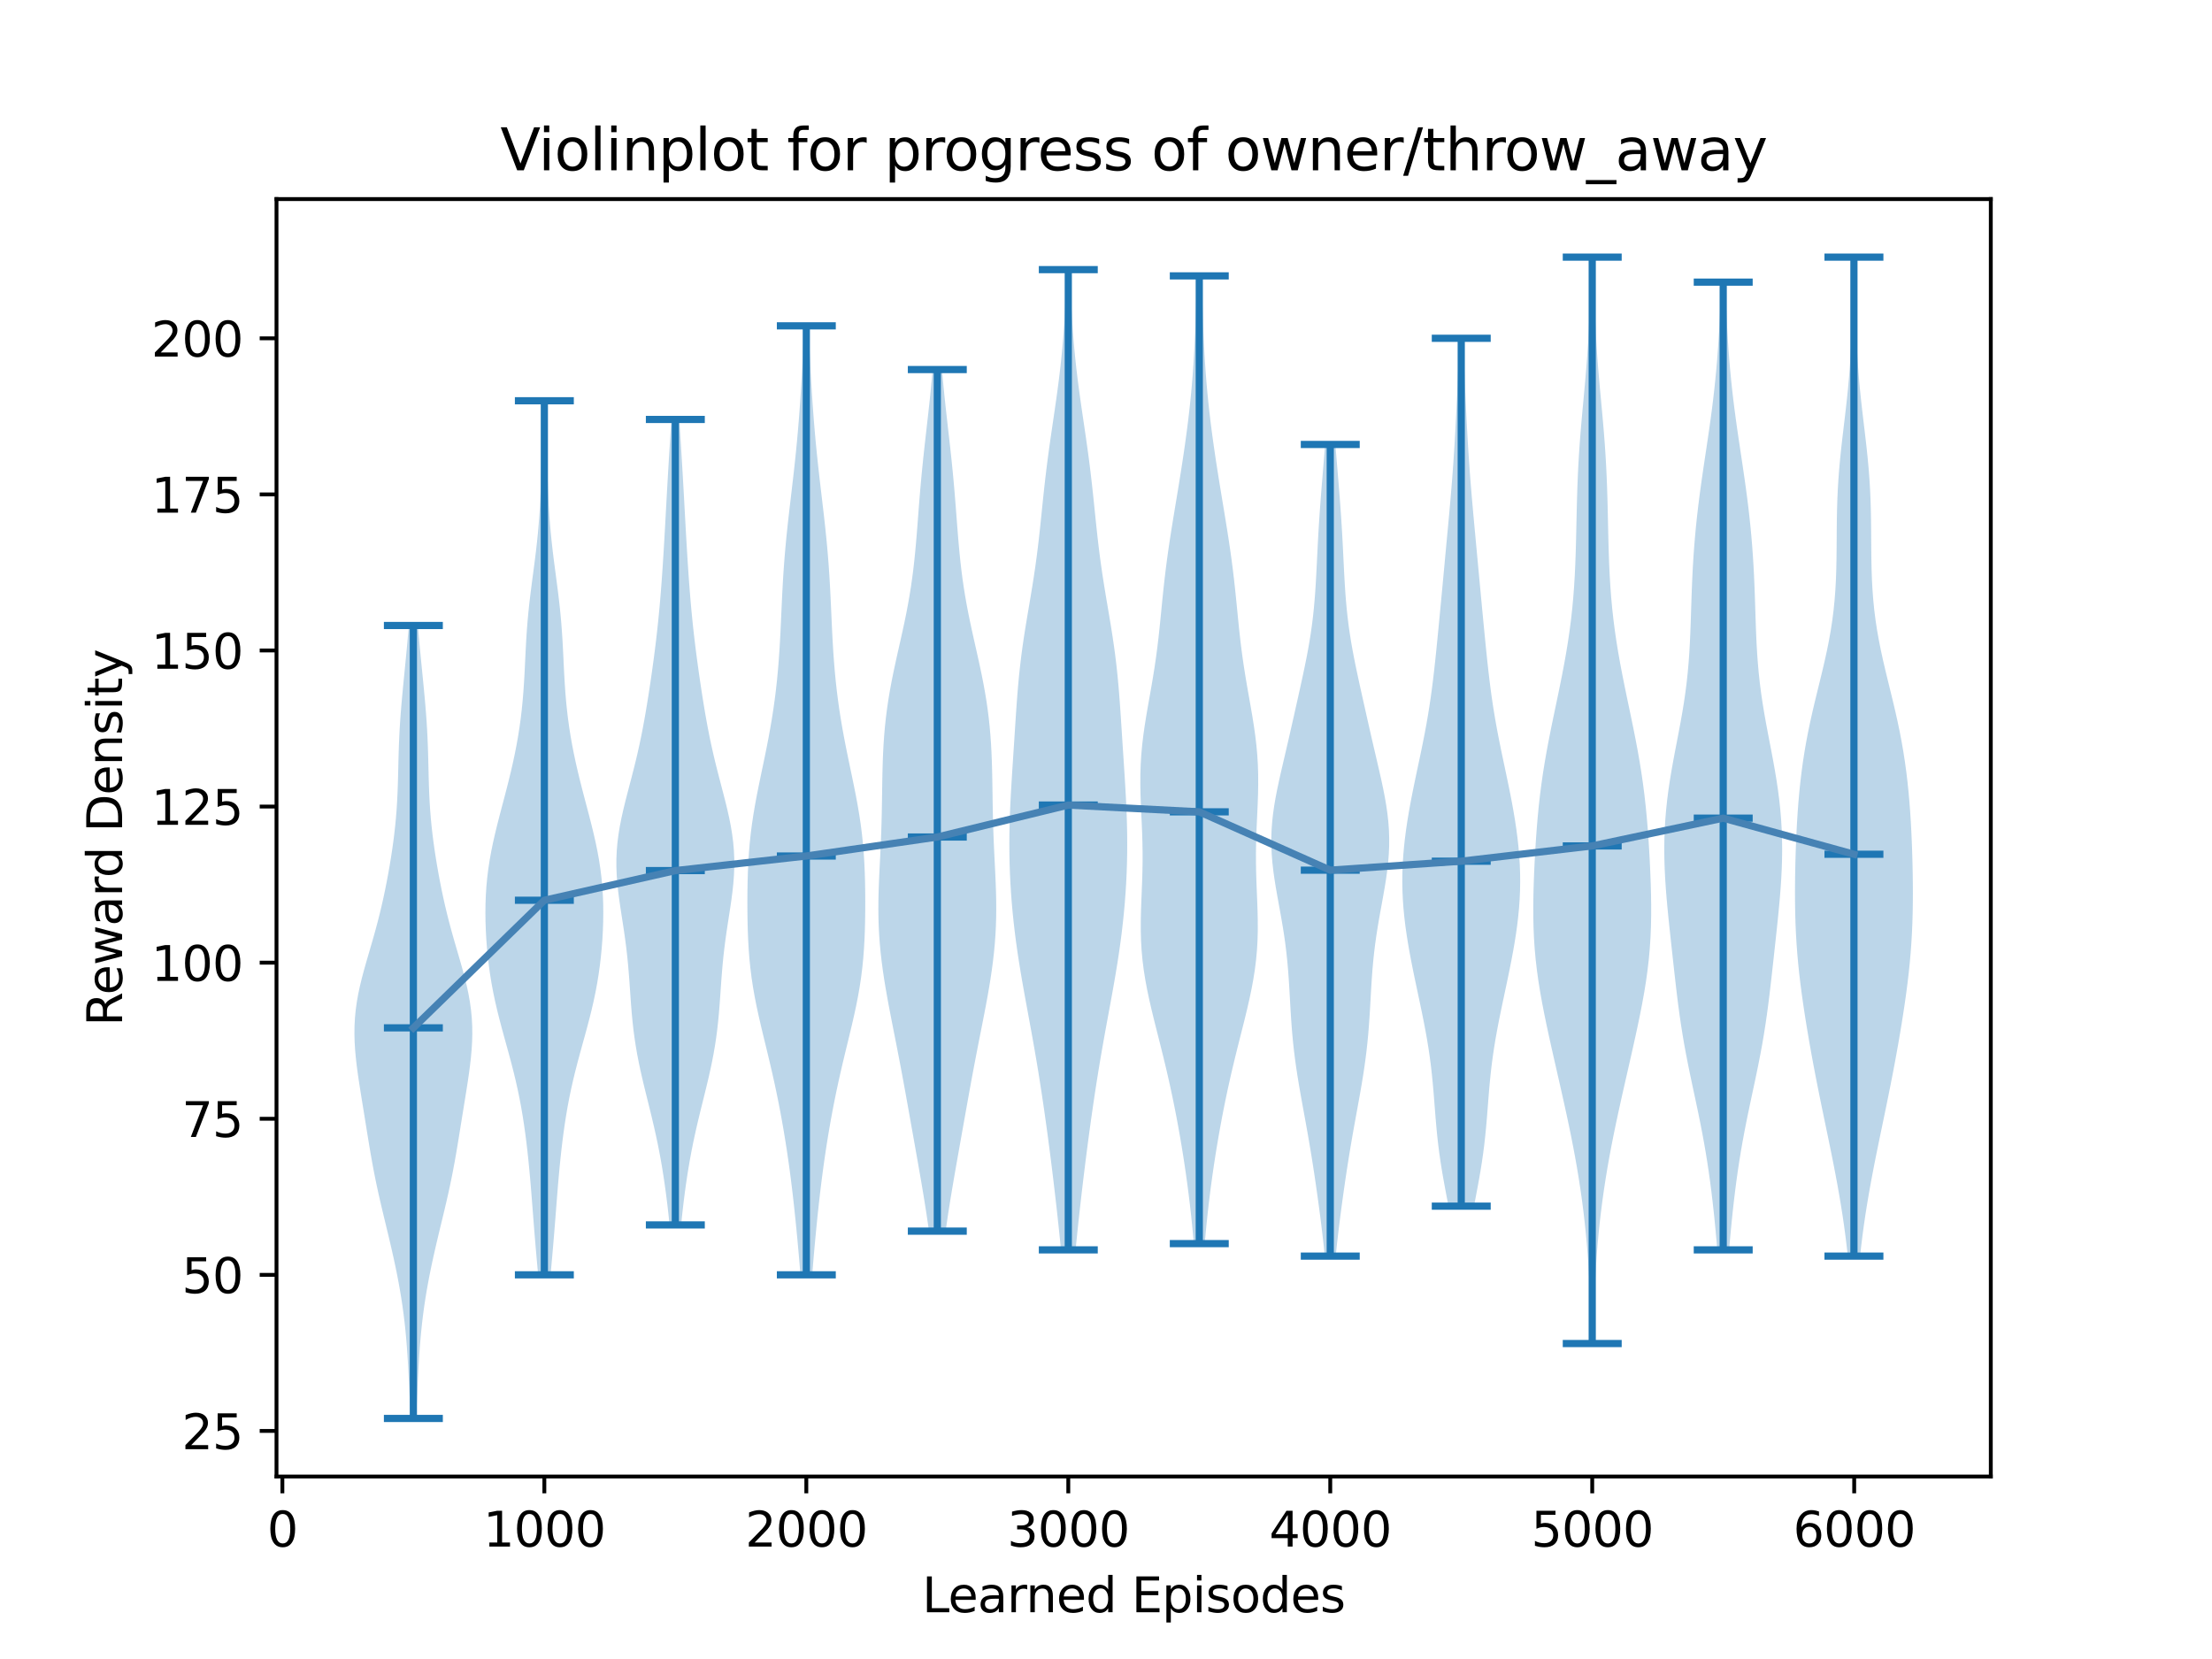 <?xml version="1.0" encoding="utf-8" standalone="no"?>
<!DOCTYPE svg PUBLIC "-//W3C//DTD SVG 1.1//EN"
  "http://www.w3.org/Graphics/SVG/1.1/DTD/svg11.dtd">
<svg xmlns:xlink="http://www.w3.org/1999/xlink" width="460.8pt" height="345.6pt" viewBox="0 0 460.8 345.6" xmlns="http://www.w3.org/2000/svg" version="1.1">
 <defs>
  <style type="text/css">*{stroke-linejoin: round; stroke-linecap: butt}</style>
 </defs>
 <g id="figure_1">
  <g id="patch_1">
   <path d="M 0 345.6 
L 460.8 345.6 
L 460.8 0 
L 0 0 
z
" style="fill: #ffffff"/>
  </g>
  <g id="axes_1">
   <g id="patch_2">
    <path d="M 57.6 307.584 
L 414.72 307.584 
L 414.72 41.472 
L 57.6 41.472 
z
" style="fill: #ffffff"/>
   </g>
   <g id="PolyCollection_1">
    <path d="M 86.683 295.488 
L 85.54 295.488 
L 85.465 293.819 
L 85.39 292.151 
L 85.313 290.482 
L 85.234 288.814 
L 85.152 287.145 
L 85.066 285.477 
L 84.972 283.808 
L 84.868 282.14 
L 84.75 280.471 
L 84.614 278.803 
L 84.459 277.134 
L 84.28 275.466 
L 84.078 273.797 
L 83.851 272.129 
L 83.599 270.46 
L 83.323 268.792 
L 83.024 267.123 
L 82.704 265.455 
L 82.364 263.786 
L 82.006 262.118 
L 81.632 260.449 
L 81.246 258.781 
L 80.85 257.112 
L 80.448 255.444 
L 80.045 253.775 
L 79.645 252.107 
L 79.252 250.438 
L 78.872 248.77 
L 78.507 247.101 
L 78.16 245.433 
L 77.832 243.764 
L 77.521 242.096 
L 77.226 240.427 
L 76.943 238.759 
L 76.668 237.09 
L 76.398 235.422 
L 76.129 233.753 
L 75.86 232.085 
L 75.59 230.416 
L 75.319 228.748 
L 75.051 227.079 
L 74.792 225.411 
L 74.546 223.742 
L 74.323 222.074 
L 74.131 220.405 
L 73.979 218.737 
L 73.877 217.068 
L 73.833 215.4 
L 73.853 213.731 
L 73.942 212.063 
L 74.102 210.394 
L 74.333 208.726 
L 74.63 207.057 
L 74.986 205.389 
L 75.392 203.72 
L 75.836 202.052 
L 76.307 200.383 
L 76.792 198.715 
L 77.28 197.046 
L 77.761 195.378 
L 78.227 193.709 
L 78.674 192.041 
L 79.097 190.372 
L 79.497 188.704 
L 79.873 187.035 
L 80.226 185.367 
L 80.558 183.698 
L 80.871 182.03 
L 81.165 180.361 
L 81.441 178.693 
L 81.696 177.024 
L 81.931 175.356 
L 82.142 173.687 
L 82.327 172.019 
L 82.486 170.35 
L 82.619 168.682 
L 82.724 167.013 
L 82.807 165.345 
L 82.87 163.676 
L 82.919 162.008 
L 82.96 160.339 
L 82.999 158.671 
L 83.043 157.002 
L 83.098 155.334 
L 83.166 153.665 
L 83.251 151.997 
L 83.354 150.328 
L 83.473 148.66 
L 83.607 146.991 
L 83.754 145.323 
L 83.91 143.654 
L 84.071 141.986 
L 84.236 140.317 
L 84.401 138.649 
L 84.564 136.98 
L 84.723 135.312 
L 84.877 133.643 
L 85.023 131.975 
L 85.162 130.306 
L 87.061 130.306 
L 87.061 130.306 
L 87.2 131.975 
L 87.347 133.643 
L 87.5 135.312 
L 87.659 136.98 
L 87.822 138.649 
L 87.987 140.317 
L 88.152 141.986 
L 88.314 143.654 
L 88.469 145.323 
L 88.616 146.991 
L 88.75 148.66 
L 88.87 150.328 
L 88.972 151.997 
L 89.057 153.665 
L 89.126 155.334 
L 89.18 157.002 
L 89.224 158.671 
L 89.264 160.339 
L 89.305 162.008 
L 89.353 163.676 
L 89.416 165.345 
L 89.499 167.013 
L 89.605 168.682 
L 89.737 170.35 
L 89.896 172.019 
L 90.082 173.687 
L 90.293 175.356 
L 90.527 177.024 
L 90.783 178.693 
L 91.058 180.361 
L 91.352 182.03 
L 91.665 183.698 
L 91.997 185.367 
L 92.351 187.035 
L 92.726 188.704 
L 93.126 190.372 
L 93.549 192.041 
L 93.996 193.709 
L 94.462 195.378 
L 94.944 197.046 
L 95.431 198.715 
L 95.916 200.383 
L 96.387 202.052 
L 96.832 203.72 
L 97.238 205.389 
L 97.594 207.057 
L 97.89 208.726 
L 98.121 210.394 
L 98.281 212.063 
L 98.371 213.731 
L 98.391 215.4 
L 98.346 217.068 
L 98.244 218.737 
L 98.092 220.405 
L 97.9 222.074 
L 97.677 223.742 
L 97.432 225.411 
L 97.172 227.079 
L 96.904 228.748 
L 96.634 230.416 
L 96.363 232.085 
L 96.094 233.753 
L 95.825 235.422 
L 95.555 237.09 
L 95.281 238.759 
L 94.998 240.427 
L 94.702 242.096 
L 94.392 243.764 
L 94.063 245.433 
L 93.716 247.101 
L 93.352 248.77 
L 92.971 250.438 
L 92.579 252.107 
L 92.178 253.775 
L 91.775 255.444 
L 91.373 257.112 
L 90.977 258.781 
L 90.591 260.449 
L 90.218 262.118 
L 89.86 263.786 
L 89.52 265.455 
L 89.199 267.123 
L 88.9 268.792 
L 88.624 270.46 
L 88.372 272.129 
L 88.145 273.797 
L 87.943 275.466 
L 87.765 277.134 
L 87.609 278.803 
L 87.473 280.471 
L 87.355 282.14 
L 87.251 283.808 
L 87.157 285.477 
L 87.071 287.145 
L 86.989 288.814 
L 86.911 290.482 
L 86.834 292.151 
L 86.758 293.819 
L 86.683 295.488 
z
" clip-path="url(#p69f9f3000f)" style="fill: #1f77b4; fill-opacity: 0.3"/>
   </g>
   <g id="PolyCollection_2">
    <path d="M 114.693 265.573 
L 112.103 265.573 
L 111.938 263.734 
L 111.773 261.895 
L 111.612 260.055 
L 111.456 258.216 
L 111.305 256.377 
L 111.159 254.537 
L 111.015 252.698 
L 110.873 250.859 
L 110.728 249.019 
L 110.579 247.18 
L 110.422 245.341 
L 110.253 243.502 
L 110.072 241.662 
L 109.876 239.823 
L 109.661 237.984 
L 109.425 236.144 
L 109.166 234.305 
L 108.881 232.466 
L 108.566 230.627 
L 108.219 228.787 
L 107.839 226.948 
L 107.426 225.109 
L 106.981 223.269 
L 106.509 221.43 
L 106.016 219.591 
L 105.511 217.751 
L 105.002 215.912 
L 104.501 214.073 
L 104.016 212.234 
L 103.558 210.394 
L 103.132 208.555 
L 102.746 206.716 
L 102.402 204.876 
L 102.101 203.037 
L 101.843 201.198 
L 101.626 199.358 
L 101.448 197.519 
L 101.308 195.68 
L 101.206 193.841 
L 101.142 192.001 
L 101.119 190.162 
L 101.14 188.323 
L 101.209 186.483 
L 101.328 184.644 
L 101.502 182.805 
L 101.73 180.966 
L 102.012 179.126 
L 102.346 177.287 
L 102.725 175.448 
L 103.144 173.608 
L 103.593 171.769 
L 104.064 169.93 
L 104.547 168.09 
L 105.033 166.251 
L 105.513 164.412 
L 105.98 162.573 
L 106.427 160.733 
L 106.849 158.894 
L 107.241 157.055 
L 107.602 155.215 
L 107.928 153.376 
L 108.218 151.537 
L 108.472 149.698 
L 108.69 147.858 
L 108.874 146.019 
L 109.026 144.18 
L 109.153 142.34 
L 109.259 140.501 
L 109.351 138.662 
L 109.439 136.822 
L 109.531 134.983 
L 109.633 133.144 
L 109.754 131.305 
L 109.898 129.465 
L 110.067 127.626 
L 110.26 125.787 
L 110.476 123.947 
L 110.708 122.108 
L 110.95 120.269 
L 111.194 118.429 
L 111.433 116.59 
L 111.659 114.751 
L 111.868 112.912 
L 112.054 111.072 
L 112.215 109.233 
L 112.353 107.394 
L 112.467 105.554 
L 112.562 103.715 
L 112.639 101.876 
L 112.703 100.037 
L 112.758 98.197 
L 112.806 96.358 
L 112.85 94.519 
L 112.892 92.679 
L 112.932 90.84 
L 112.973 89.001 
L 113.012 87.161 
L 113.052 85.322 
L 113.09 83.483 
L 113.706 83.483 
L 113.706 83.483 
L 113.745 85.322 
L 113.784 87.161 
L 113.824 89.001 
L 113.864 90.84 
L 113.905 92.679 
L 113.946 94.519 
L 113.99 96.358 
L 114.038 98.197 
L 114.093 100.037 
L 114.157 101.876 
L 114.235 103.715 
L 114.329 105.554 
L 114.443 107.394 
L 114.581 109.233 
L 114.743 111.072 
L 114.929 112.912 
L 115.137 114.751 
L 115.363 116.59 
L 115.602 118.429 
L 115.846 120.269 
L 116.088 122.108 
L 116.321 123.947 
L 116.536 125.787 
L 116.73 127.626 
L 116.898 129.465 
L 117.042 131.305 
L 117.163 133.144 
L 117.266 134.983 
L 117.357 136.822 
L 117.445 138.662 
L 117.538 140.501 
L 117.644 142.34 
L 117.77 144.18 
L 117.923 146.019 
L 118.107 147.858 
L 118.325 149.698 
L 118.578 151.537 
L 118.869 153.376 
L 119.194 155.215 
L 119.555 157.055 
L 119.948 158.894 
L 120.369 160.733 
L 120.816 162.573 
L 121.283 164.412 
L 121.763 166.251 
L 122.249 168.09 
L 122.732 169.93 
L 123.203 171.769 
L 123.652 173.608 
L 124.071 175.448 
L 124.45 177.287 
L 124.784 179.126 
L 125.066 180.966 
L 125.295 182.805 
L 125.468 184.644 
L 125.588 186.483 
L 125.656 188.323 
L 125.677 190.162 
L 125.654 192.001 
L 125.59 193.841 
L 125.488 195.68 
L 125.348 197.519 
L 125.17 199.358 
L 124.953 201.198 
L 124.695 203.037 
L 124.394 204.876 
L 124.05 206.716 
L 123.664 208.555 
L 123.239 210.394 
L 122.78 212.234 
L 122.296 214.073 
L 121.794 215.912 
L 121.285 217.751 
L 120.78 219.591 
L 120.287 221.43 
L 119.815 223.269 
L 119.371 225.109 
L 118.957 226.948 
L 118.577 228.787 
L 118.23 230.627 
L 117.915 232.466 
L 117.63 234.305 
L 117.371 236.144 
L 117.135 237.984 
L 116.921 239.823 
L 116.724 241.662 
L 116.543 243.502 
L 116.375 245.341 
L 116.217 247.18 
L 116.068 249.019 
L 115.923 250.859 
L 115.781 252.698 
L 115.638 254.537 
L 115.491 256.377 
L 115.34 258.216 
L 115.184 260.055 
L 115.023 261.895 
L 114.859 263.734 
L 114.693 265.573 
z
" clip-path="url(#p69f9f3000f)" style="fill: #1f77b4; fill-opacity: 0.3"/>
   </g>
   <g id="PolyCollection_3">
    <path d="M 141.887 255.168 
L 139.482 255.168 
L 139.307 253.473 
L 139.119 251.778 
L 138.917 250.084 
L 138.7 248.389 
L 138.466 246.694 
L 138.215 244.999 
L 137.944 243.305 
L 137.652 241.61 
L 137.338 239.915 
L 137.002 238.22 
L 136.643 236.525 
L 136.264 234.831 
L 135.867 233.136 
L 135.457 231.441 
L 135.038 229.746 
L 134.617 228.052 
L 134.201 226.357 
L 133.798 224.662 
L 133.414 222.967 
L 133.056 221.272 
L 132.728 219.578 
L 132.435 217.883 
L 132.179 216.188 
L 131.957 214.493 
L 131.769 212.798 
L 131.608 211.104 
L 131.47 209.409 
L 131.346 207.714 
L 131.229 206.019 
L 131.109 204.325 
L 130.98 202.63 
L 130.834 200.935 
L 130.667 199.24 
L 130.475 197.545 
L 130.258 195.851 
L 130.02 194.156 
L 129.765 192.461 
L 129.502 190.766 
L 129.242 189.072 
L 128.996 187.377 
L 128.777 185.682 
L 128.598 183.987 
L 128.471 182.292 
L 128.406 180.598 
L 128.408 178.903 
L 128.482 177.208 
L 128.628 175.513 
L 128.843 173.819 
L 129.122 172.124 
L 129.455 170.429 
L 129.833 168.734 
L 130.244 167.039 
L 130.677 165.345 
L 131.12 163.65 
L 131.564 161.955 
L 131.999 160.26 
L 132.42 158.566 
L 132.821 156.871 
L 133.199 155.176 
L 133.555 153.481 
L 133.89 151.786 
L 134.204 150.092 
L 134.502 148.397 
L 134.785 146.702 
L 135.056 145.007 
L 135.318 143.313 
L 135.57 141.618 
L 135.814 139.923 
L 136.05 138.228 
L 136.277 136.533 
L 136.493 134.839 
L 136.699 133.144 
L 136.893 131.449 
L 137.075 129.754 
L 137.245 128.059 
L 137.404 126.365 
L 137.552 124.67 
L 137.69 122.975 
L 137.819 121.28 
L 137.94 119.586 
L 138.055 117.891 
L 138.164 116.196 
L 138.269 114.501 
L 138.369 112.806 
L 138.466 111.112 
L 138.561 109.417 
L 138.654 107.722 
L 138.747 106.027 
L 138.84 104.333 
L 138.933 102.638 
L 139.029 100.943 
L 139.127 99.248 
L 139.227 97.553 
L 139.329 95.859 
L 139.433 94.164 
L 139.538 92.469 
L 139.644 90.774 
L 139.749 89.08 
L 139.852 87.385 
L 141.517 87.385 
L 141.517 87.385 
L 141.62 89.08 
L 141.725 90.774 
L 141.831 92.469 
L 141.936 94.164 
L 142.04 95.859 
L 142.143 97.553 
L 142.243 99.248 
L 142.34 100.943 
L 142.436 102.638 
L 142.53 104.333 
L 142.622 106.027 
L 142.715 107.722 
L 142.808 109.417 
L 142.903 111.112 
L 143 112.806 
L 143.101 114.501 
L 143.205 116.196 
L 143.314 117.891 
L 143.429 119.586 
L 143.55 121.28 
L 143.68 122.975 
L 143.817 124.67 
L 143.965 126.365 
L 144.124 128.059 
L 144.294 129.754 
L 144.476 131.449 
L 144.67 133.144 
L 144.876 134.839 
L 145.093 136.533 
L 145.319 138.228 
L 145.555 139.923 
L 145.799 141.618 
L 146.052 143.313 
L 146.313 145.007 
L 146.584 146.702 
L 146.867 148.397 
L 147.165 150.092 
L 147.479 151.786 
L 147.814 153.481 
L 148.17 155.176 
L 148.549 156.871 
L 148.95 158.566 
L 149.37 160.26 
L 149.805 161.955 
L 150.249 163.65 
L 150.692 165.345 
L 151.125 167.039 
L 151.536 168.734 
L 151.914 170.429 
L 152.248 172.124 
L 152.526 173.819 
L 152.741 175.513 
L 152.887 177.208 
L 152.961 178.903 
L 152.964 180.598 
L 152.898 182.292 
L 152.771 183.987 
L 152.592 185.682 
L 152.374 187.377 
L 152.128 189.072 
L 151.867 190.766 
L 151.604 192.461 
L 151.349 194.156 
L 151.111 195.851 
L 150.894 197.545 
L 150.702 199.24 
L 150.535 200.935 
L 150.389 202.63 
L 150.26 204.325 
L 150.14 206.019 
L 150.023 207.714 
L 149.899 209.409 
L 149.761 211.104 
L 149.601 212.798 
L 149.412 214.493 
L 149.191 216.188 
L 148.934 217.883 
L 148.641 219.578 
L 148.314 221.272 
L 147.955 222.967 
L 147.571 224.662 
L 147.168 226.357 
L 146.752 228.052 
L 146.331 229.746 
L 145.912 231.441 
L 145.502 233.136 
L 145.105 234.831 
L 144.726 236.525 
L 144.367 238.22 
L 144.031 239.915 
L 143.717 241.61 
L 143.425 243.305 
L 143.154 244.999 
L 142.903 246.694 
L 142.669 248.389 
L 142.452 250.084 
L 142.25 251.778 
L 142.062 253.473 
L 141.887 255.168 
z
" clip-path="url(#p69f9f3000f)" style="fill: #1f77b4; fill-opacity: 0.3"/>
   </g>
   <g id="PolyCollection_4">
    <path d="M 169.194 265.573 
L 166.748 265.573 
L 166.586 263.576 
L 166.416 261.579 
L 166.238 259.582 
L 166.054 257.585 
L 165.861 255.588 
L 165.66 253.591 
L 165.449 251.595 
L 165.227 249.598 
L 164.993 247.601 
L 164.745 245.604 
L 164.483 243.607 
L 164.204 241.61 
L 163.91 239.613 
L 163.598 237.616 
L 163.269 235.619 
L 162.921 233.622 
L 162.555 231.625 
L 162.17 229.628 
L 161.764 227.631 
L 161.339 225.634 
L 160.894 223.637 
L 160.431 221.64 
L 159.955 219.643 
L 159.471 217.646 
L 158.986 215.649 
L 158.509 213.652 
L 158.049 211.656 
L 157.616 209.659 
L 157.221 207.662 
L 156.869 205.665 
L 156.567 203.668 
L 156.316 201.671 
L 156.116 199.674 
L 155.962 197.677 
L 155.85 195.68 
L 155.773 193.683 
L 155.724 191.686 
L 155.698 189.689 
L 155.692 187.692 
L 155.705 185.695 
L 155.74 183.698 
L 155.799 181.701 
L 155.888 179.704 
L 156.012 177.707 
L 156.178 175.71 
L 156.387 173.713 
L 156.642 171.717 
L 156.941 169.72 
L 157.279 167.723 
L 157.65 165.726 
L 158.047 163.729 
L 158.459 161.732 
L 158.878 159.735 
L 159.294 157.738 
L 159.7 155.741 
L 160.088 153.744 
L 160.454 151.747 
L 160.794 149.75 
L 161.105 147.753 
L 161.385 145.756 
L 161.636 143.759 
L 161.856 141.762 
L 162.047 139.765 
L 162.212 137.768 
L 162.353 135.771 
L 162.474 133.774 
L 162.58 131.778 
L 162.675 129.781 
L 162.765 127.784 
L 162.856 125.787 
L 162.951 123.79 
L 163.057 121.793 
L 163.176 119.796 
L 163.313 117.799 
L 163.467 115.802 
L 163.641 113.805 
L 163.832 111.808 
L 164.039 109.811 
L 164.26 107.814 
L 164.489 105.817 
L 164.724 103.82 
L 164.96 101.823 
L 165.193 99.826 
L 165.42 97.829 
L 165.636 95.832 
L 165.842 93.835 
L 166.035 91.838 
L 166.214 89.842 
L 166.381 87.845 
L 166.535 85.848 
L 166.677 83.851 
L 166.809 81.854 
L 166.931 79.857 
L 167.044 77.86 
L 167.149 75.863 
L 167.246 73.866 
L 167.335 71.869 
L 167.418 69.872 
L 167.493 67.875 
L 168.449 67.875 
L 168.449 67.875 
L 168.524 69.872 
L 168.607 71.869 
L 168.696 73.866 
L 168.793 75.863 
L 168.898 77.86 
L 169.011 79.857 
L 169.133 81.854 
L 169.265 83.851 
L 169.407 85.848 
L 169.561 87.845 
L 169.728 89.842 
L 169.907 91.838 
L 170.1 93.835 
L 170.306 95.832 
L 170.523 97.829 
L 170.749 99.826 
L 170.982 101.823 
L 171.218 103.82 
L 171.453 105.817 
L 171.682 107.814 
L 171.903 109.811 
L 172.11 111.808 
L 172.302 113.805 
L 172.475 115.802 
L 172.63 117.799 
L 172.766 119.796 
L 172.885 121.793 
L 172.991 123.79 
L 173.087 125.787 
L 173.177 127.784 
L 173.267 129.781 
L 173.362 131.778 
L 173.468 133.774 
L 173.589 135.771 
L 173.731 137.768 
L 173.895 139.765 
L 174.087 141.762 
L 174.307 143.759 
L 174.557 145.756 
L 174.837 147.753 
L 175.148 149.75 
L 175.488 151.747 
L 175.854 153.744 
L 176.242 155.741 
L 176.648 157.738 
L 177.064 159.735 
L 177.483 161.732 
L 177.895 163.729 
L 178.292 165.726 
L 178.663 167.723 
L 179.001 169.72 
L 179.3 171.717 
L 179.555 173.713 
L 179.764 175.71 
L 179.93 177.707 
L 180.055 179.704 
L 180.144 181.701 
L 180.203 183.698 
L 180.237 185.695 
L 180.25 187.692 
L 180.244 189.689 
L 180.218 191.686 
L 180.169 193.683 
L 180.092 195.68 
L 179.98 197.677 
L 179.827 199.674 
L 179.626 201.671 
L 179.375 203.668 
L 179.073 205.665 
L 178.721 207.662 
L 178.326 209.659 
L 177.893 211.656 
L 177.434 213.652 
L 176.956 215.649 
L 176.471 217.646 
L 175.987 219.643 
L 175.511 221.64 
L 175.049 223.637 
L 174.604 225.634 
L 174.178 227.631 
L 173.773 229.628 
L 173.387 231.625 
L 173.021 233.622 
L 172.673 235.619 
L 172.344 237.616 
L 172.032 239.613 
L 171.738 241.61 
L 171.459 243.607 
L 171.197 245.604 
L 170.949 247.601 
L 170.715 249.598 
L 170.493 251.595 
L 170.282 253.591 
L 170.081 255.588 
L 169.888 257.585 
L 169.704 259.582 
L 169.527 261.579 
L 169.357 263.576 
L 169.194 265.573 
z
" clip-path="url(#p69f9f3000f)" style="fill: #1f77b4; fill-opacity: 0.3"/>
   </g>
   <g id="PolyCollection_5">
    <path d="M 196.995 256.469 
L 193.52 256.469 
L 193.265 254.656 
L 192.996 252.843 
L 192.714 251.03 
L 192.421 249.217 
L 192.118 247.404 
L 191.809 245.591 
L 191.494 243.778 
L 191.176 241.964 
L 190.855 240.151 
L 190.533 238.338 
L 190.21 236.525 
L 189.887 234.712 
L 189.564 232.899 
L 189.241 231.086 
L 188.916 229.273 
L 188.589 227.46 
L 188.259 225.647 
L 187.924 223.834 
L 187.583 222.021 
L 187.237 220.208 
L 186.886 218.395 
L 186.53 216.582 
L 186.172 214.769 
L 185.814 212.956 
L 185.461 211.143 
L 185.115 209.33 
L 184.782 207.517 
L 184.466 205.704 
L 184.171 203.891 
L 183.902 202.078 
L 183.662 200.265 
L 183.455 198.452 
L 183.284 196.639 
L 183.151 194.826 
L 183.056 193.013 
L 182.999 191.2 
L 182.979 189.387 
L 182.991 187.574 
L 183.032 185.761 
L 183.096 183.948 
L 183.175 182.135 
L 183.264 180.322 
L 183.354 178.509 
L 183.441 176.696 
L 183.52 174.883 
L 183.588 173.07 
L 183.644 171.257 
L 183.687 169.444 
L 183.721 167.631 
L 183.749 165.818 
L 183.775 164.005 
L 183.805 162.192 
L 183.844 160.379 
L 183.897 158.566 
L 183.971 156.753 
L 184.069 154.939 
L 184.197 153.126 
L 184.356 151.313 
L 184.551 149.5 
L 184.781 147.687 
L 185.046 145.874 
L 185.347 144.061 
L 185.679 142.248 
L 186.039 140.435 
L 186.422 138.622 
L 186.82 136.809 
L 187.227 134.996 
L 187.636 133.183 
L 188.039 131.37 
L 188.428 129.557 
L 188.799 127.744 
L 189.145 125.931 
L 189.465 124.118 
L 189.756 122.305 
L 190.017 120.492 
L 190.251 118.679 
L 190.458 116.866 
L 190.643 115.053 
L 190.81 113.24 
L 190.962 111.427 
L 191.106 109.614 
L 191.245 107.801 
L 191.384 105.988 
L 191.526 104.175 
L 191.675 102.362 
L 191.833 100.549 
L 192.001 98.736 
L 192.18 96.923 
L 192.368 95.11 
L 192.564 93.297 
L 192.767 91.484 
L 192.973 89.671 
L 193.179 87.858 
L 193.383 86.045 
L 193.582 84.232 
L 193.773 82.419 
L 193.954 80.606 
L 194.124 78.793 
L 194.28 76.98 
L 196.235 76.98 
L 196.235 76.98 
L 196.391 78.793 
L 196.561 80.606 
L 196.742 82.419 
L 196.933 84.232 
L 197.132 86.045 
L 197.336 87.858 
L 197.542 89.671 
L 197.749 91.484 
L 197.951 93.297 
L 198.147 95.11 
L 198.336 96.923 
L 198.514 98.736 
L 198.682 100.549 
L 198.84 102.362 
L 198.989 104.175 
L 199.131 105.988 
L 199.27 107.801 
L 199.409 109.614 
L 199.553 111.427 
L 199.705 113.24 
L 199.872 115.053 
L 200.057 116.866 
L 200.264 118.679 
L 200.498 120.492 
L 200.759 122.305 
L 201.05 124.118 
L 201.37 125.931 
L 201.716 127.744 
L 202.087 129.557 
L 202.477 131.37 
L 202.879 133.183 
L 203.288 134.996 
L 203.695 136.809 
L 204.093 138.622 
L 204.476 140.435 
L 204.836 142.248 
L 205.168 144.061 
L 205.469 145.874 
L 205.735 147.687 
L 205.965 149.5 
L 206.159 151.313 
L 206.318 153.126 
L 206.446 154.939 
L 206.544 156.753 
L 206.618 158.566 
L 206.672 160.379 
L 206.71 162.192 
L 206.74 164.005 
L 206.766 165.818 
L 206.794 167.631 
L 206.828 169.444 
L 206.871 171.257 
L 206.927 173.07 
L 206.995 174.883 
L 207.074 176.696 
L 207.161 178.509 
L 207.252 180.322 
L 207.34 182.135 
L 207.419 183.948 
L 207.483 185.761 
L 207.524 187.574 
L 207.536 189.387 
L 207.516 191.2 
L 207.459 193.013 
L 207.365 194.826 
L 207.231 196.639 
L 207.06 198.452 
L 206.853 200.265 
L 206.613 202.078 
L 206.344 203.891 
L 206.049 205.704 
L 205.733 207.517 
L 205.4 209.33 
L 205.054 211.143 
L 204.701 212.956 
L 204.343 214.769 
L 203.985 216.582 
L 203.63 218.395 
L 203.278 220.208 
L 202.932 222.021 
L 202.591 223.834 
L 202.256 225.647 
L 201.926 227.46 
L 201.599 229.273 
L 201.274 231.086 
L 200.951 232.899 
L 200.628 234.712 
L 200.305 236.525 
L 199.982 238.338 
L 199.66 240.151 
L 199.339 241.964 
L 199.021 243.778 
L 198.706 245.591 
L 198.397 247.404 
L 198.095 249.217 
L 197.801 251.03 
L 197.519 252.843 
L 197.25 254.656 
L 196.995 256.469 
z
" clip-path="url(#p69f9f3000f)" style="fill: #1f77b4; fill-opacity: 0.3"/>
   </g>
   <g id="PolyCollection_6">
    <path d="M 224.064 260.371 
L 221.024 260.371 
L 220.82 258.308 
L 220.608 256.245 
L 220.388 254.183 
L 220.162 252.12 
L 219.929 250.057 
L 219.69 247.995 
L 219.446 245.932 
L 219.195 243.869 
L 218.939 241.807 
L 218.675 239.744 
L 218.406 237.682 
L 218.129 235.619 
L 217.844 233.556 
L 217.552 231.494 
L 217.252 229.431 
L 216.942 227.368 
L 216.622 225.306 
L 216.292 223.243 
L 215.951 221.18 
L 215.599 219.118 
L 215.238 217.055 
L 214.867 214.993 
L 214.49 212.93 
L 214.11 210.867 
L 213.731 208.805 
L 213.355 206.742 
L 212.989 204.679 
L 212.635 202.617 
L 212.299 200.554 
L 211.983 198.491 
L 211.69 196.429 
L 211.422 194.366 
L 211.181 192.303 
L 210.967 190.241 
L 210.78 188.178 
L 210.622 186.116 
L 210.493 184.053 
L 210.392 181.99 
L 210.321 179.928 
L 210.279 177.865 
L 210.265 175.802 
L 210.28 173.74 
L 210.321 171.677 
L 210.386 169.614 
L 210.473 167.552 
L 210.578 165.489 
L 210.697 163.427 
L 210.824 161.364 
L 210.957 159.301 
L 211.092 157.239 
L 211.227 155.176 
L 211.36 153.113 
L 211.493 151.051 
L 211.628 148.988 
L 211.77 146.925 
L 211.923 144.863 
L 212.094 142.8 
L 212.287 140.738 
L 212.507 138.675 
L 212.755 136.612 
L 213.033 134.55 
L 213.337 132.487 
L 213.664 130.424 
L 214.005 128.362 
L 214.354 126.299 
L 214.703 124.236 
L 215.043 122.174 
L 215.368 120.111 
L 215.673 118.048 
L 215.955 115.986 
L 216.216 113.923 
L 216.457 111.861 
L 216.682 109.798 
L 216.897 107.735 
L 217.108 105.673 
L 217.321 103.61 
L 217.542 101.547 
L 217.776 99.485 
L 218.025 97.422 
L 218.289 95.359 
L 218.569 93.297 
L 218.861 91.234 
L 219.162 89.172 
L 219.466 87.109 
L 219.768 85.046 
L 220.063 82.984 
L 220.346 80.921 
L 220.612 78.858 
L 220.859 76.796 
L 221.084 74.733 
L 221.286 72.67 
L 221.465 70.608 
L 221.621 68.545 
L 221.756 66.482 
L 221.871 64.42 
L 221.969 62.357 
L 222.052 60.295 
L 222.122 58.232 
L 222.182 56.169 
L 222.906 56.169 
L 222.906 56.169 
L 222.966 58.232 
L 223.036 60.295 
L 223.119 62.357 
L 223.217 64.42 
L 223.332 66.482 
L 223.467 68.545 
L 223.623 70.608 
L 223.802 72.67 
L 224.004 74.733 
L 224.229 76.796 
L 224.476 78.858 
L 224.742 80.921 
L 225.025 82.984 
L 225.32 85.046 
L 225.622 87.109 
L 225.926 89.172 
L 226.227 91.234 
L 226.519 93.297 
L 226.799 95.359 
L 227.064 97.422 
L 227.312 99.485 
L 227.546 101.547 
L 227.767 103.61 
L 227.981 105.673 
L 228.192 107.735 
L 228.406 109.798 
L 228.631 111.861 
L 228.872 113.923 
L 229.133 115.986 
L 229.416 118.048 
L 229.721 120.111 
L 230.045 122.174 
L 230.385 124.236 
L 230.734 126.299 
L 231.083 128.362 
L 231.424 130.424 
L 231.751 132.487 
L 232.055 134.55 
L 232.333 136.612 
L 232.581 138.675 
L 232.801 140.738 
L 232.994 142.8 
L 233.165 144.863 
L 233.318 146.925 
L 233.46 148.988 
L 233.595 151.051 
L 233.728 153.113 
L 233.861 155.176 
L 233.996 157.239 
L 234.131 159.301 
L 234.264 161.364 
L 234.391 163.427 
L 234.51 165.489 
L 234.615 167.552 
L 234.702 169.614 
L 234.767 171.677 
L 234.808 173.74 
L 234.823 175.802 
L 234.809 177.865 
L 234.767 179.928 
L 234.696 181.99 
L 234.595 184.053 
L 234.466 186.116 
L 234.308 188.178 
L 234.122 190.241 
L 233.907 192.303 
L 233.666 194.366 
L 233.398 196.429 
L 233.105 198.491 
L 232.789 200.554 
L 232.453 202.617 
L 232.099 204.679 
L 231.733 206.742 
L 231.358 208.805 
L 230.978 210.867 
L 230.598 212.93 
L 230.221 214.993 
L 229.851 217.055 
L 229.489 219.118 
L 229.137 221.18 
L 228.796 223.243 
L 228.466 225.306 
L 228.146 227.368 
L 227.836 229.431 
L 227.536 231.494 
L 227.244 233.556 
L 226.959 235.619 
L 226.682 237.682 
L 226.413 239.744 
L 226.149 241.807 
L 225.893 243.869 
L 225.642 245.932 
L 225.398 247.995 
L 225.159 250.057 
L 224.926 252.12 
L 224.7 254.183 
L 224.48 256.245 
L 224.268 258.308 
L 224.064 260.371 
z
" clip-path="url(#p69f9f3000f)" style="fill: #1f77b4; fill-opacity: 0.3"/>
   </g>
   <g id="PolyCollection_7">
    <path d="M 250.966 259.07 
L 248.695 259.07 
L 248.514 257.034 
L 248.317 254.997 
L 248.104 252.961 
L 247.875 250.924 
L 247.628 248.888 
L 247.365 246.852 
L 247.085 244.815 
L 246.789 242.779 
L 246.476 240.743 
L 246.146 238.706 
L 245.8 236.67 
L 245.437 234.634 
L 245.057 232.597 
L 244.659 230.561 
L 244.243 228.524 
L 243.808 226.488 
L 243.353 224.452 
L 242.881 222.415 
L 242.391 220.379 
L 241.888 218.343 
L 241.376 216.306 
L 240.861 214.27 
L 240.352 212.234 
L 239.858 210.197 
L 239.392 208.161 
L 238.963 206.124 
L 238.583 204.088 
L 238.261 202.052 
L 238.005 200.015 
L 237.817 197.979 
L 237.698 195.943 
L 237.644 193.906 
L 237.644 191.87 
L 237.687 189.834 
L 237.759 187.797 
L 237.842 185.761 
L 237.922 183.724 
L 237.986 181.688 
L 238.021 179.652 
L 238.023 177.615 
L 237.991 175.579 
L 237.928 173.543 
L 237.844 171.506 
L 237.749 169.47 
L 237.659 167.434 
L 237.588 165.397 
L 237.552 163.361 
L 237.561 161.324 
L 237.626 159.288 
L 237.75 157.252 
L 237.935 155.215 
L 238.176 153.179 
L 238.465 151.143 
L 238.791 149.106 
L 239.141 147.07 
L 239.502 145.034 
L 239.861 142.997 
L 240.206 140.961 
L 240.53 138.924 
L 240.826 136.888 
L 241.095 134.852 
L 241.338 132.815 
L 241.559 130.779 
L 241.766 128.743 
L 241.966 126.706 
L 242.168 124.67 
L 242.38 122.634 
L 242.605 120.597 
L 242.849 118.561 
L 243.114 116.524 
L 243.398 114.488 
L 243.7 112.452 
L 244.017 110.415 
L 244.345 108.379 
L 244.679 106.343 
L 245.017 104.306 
L 245.354 102.27 
L 245.686 100.234 
L 246.011 98.197 
L 246.327 96.161 
L 246.632 94.124 
L 246.924 92.088 
L 247.201 90.052 
L 247.461 88.015 
L 247.704 85.979 
L 247.927 83.943 
L 248.131 81.906 
L 248.314 79.87 
L 248.476 77.834 
L 248.619 75.797 
L 248.744 73.761 
L 248.852 71.724 
L 248.946 69.688 
L 249.029 67.652 
L 249.103 65.615 
L 249.171 63.579 
L 249.233 61.543 
L 249.292 59.506 
L 249.349 57.47 
L 250.312 57.47 
L 250.312 57.47 
L 250.369 59.506 
L 250.428 61.543 
L 250.49 63.579 
L 250.558 65.615 
L 250.632 67.652 
L 250.715 69.688 
L 250.809 71.724 
L 250.917 73.761 
L 251.042 75.797 
L 251.185 77.834 
L 251.347 79.87 
L 251.53 81.906 
L 251.734 83.943 
L 251.957 85.979 
L 252.2 88.015 
L 252.46 90.052 
L 252.737 92.088 
L 253.029 94.124 
L 253.334 96.161 
L 253.65 98.197 
L 253.975 100.234 
L 254.308 102.27 
L 254.644 104.306 
L 254.982 106.343 
L 255.316 108.379 
L 255.644 110.415 
L 255.961 112.452 
L 256.263 114.488 
L 256.547 116.524 
L 256.812 118.561 
L 257.056 120.597 
L 257.281 122.634 
L 257.493 124.67 
L 257.695 126.706 
L 257.895 128.743 
L 258.102 130.779 
L 258.324 132.815 
L 258.566 134.852 
L 258.835 136.888 
L 259.132 138.924 
L 259.455 140.961 
L 259.8 142.997 
L 260.159 145.034 
L 260.52 147.07 
L 260.87 149.106 
L 261.196 151.143 
L 261.485 153.179 
L 261.726 155.215 
L 261.911 157.252 
L 262.035 159.288 
L 262.1 161.324 
L 262.109 163.361 
L 262.073 165.397 
L 262.002 167.434 
L 261.912 169.47 
L 261.817 171.506 
L 261.733 173.543 
L 261.67 175.579 
L 261.638 177.615 
L 261.64 179.652 
L 261.676 181.688 
L 261.739 183.724 
L 261.819 185.761 
L 261.902 187.797 
L 261.974 189.834 
L 262.017 191.87 
L 262.018 193.906 
L 261.963 195.943 
L 261.844 197.979 
L 261.656 200.015 
L 261.4 202.052 
L 261.078 204.088 
L 260.698 206.124 
L 260.269 208.161 
L 259.803 210.197 
L 259.309 212.234 
L 258.8 214.27 
L 258.285 216.306 
L 257.773 218.343 
L 257.27 220.379 
L 256.78 222.415 
L 256.308 224.452 
L 255.854 226.488 
L 255.418 228.524 
L 255.002 230.561 
L 254.604 232.597 
L 254.224 234.634 
L 253.861 236.67 
L 253.515 238.706 
L 253.185 240.743 
L 252.872 242.779 
L 252.576 244.815 
L 252.296 246.852 
L 252.033 248.888 
L 251.786 250.924 
L 251.557 252.961 
L 251.344 254.997 
L 251.147 257.034 
L 250.966 259.07 
z
" clip-path="url(#p69f9f3000f)" style="fill: #1f77b4; fill-opacity: 0.3"/>
   </g>
   <g id="PolyCollection_8">
    <path d="M 278.252 261.671 
L 275.982 261.671 
L 275.805 259.963 
L 275.616 258.255 
L 275.416 256.547 
L 275.207 254.84 
L 274.99 253.132 
L 274.765 251.424 
L 274.533 249.716 
L 274.294 248.008 
L 274.048 246.3 
L 273.795 244.592 
L 273.533 242.884 
L 273.263 241.176 
L 272.983 239.468 
L 272.694 237.76 
L 272.397 236.052 
L 272.092 234.345 
L 271.782 232.637 
L 271.47 230.929 
L 271.16 229.221 
L 270.855 227.513 
L 270.561 225.805 
L 270.282 224.097 
L 270.022 222.389 
L 269.784 220.681 
L 269.57 218.973 
L 269.381 217.265 
L 269.218 215.557 
L 269.077 213.85 
L 268.956 212.142 
L 268.849 210.434 
L 268.752 208.726 
L 268.656 207.018 
L 268.556 205.31 
L 268.444 203.602 
L 268.315 201.894 
L 268.163 200.186 
L 267.984 198.478 
L 267.775 196.77 
L 267.538 195.062 
L 267.274 193.355 
L 266.987 191.647 
L 266.684 189.939 
L 266.373 188.231 
L 266.064 186.523 
L 265.766 184.815 
L 265.493 183.107 
L 265.255 181.399 
L 265.062 179.691 
L 264.924 177.983 
L 264.848 176.275 
L 264.838 174.567 
L 264.897 172.859 
L 265.023 171.152 
L 265.213 169.444 
L 265.459 167.736 
L 265.755 166.028 
L 266.089 164.32 
L 266.452 162.612 
L 266.835 160.904 
L 267.229 159.196 
L 267.627 157.488 
L 268.025 155.78 
L 268.42 154.072 
L 268.811 152.364 
L 269.198 150.657 
L 269.583 148.949 
L 269.966 147.241 
L 270.347 145.533 
L 270.727 143.825 
L 271.103 142.117 
L 271.473 140.409 
L 271.831 138.701 
L 272.175 136.993 
L 272.498 135.285 
L 272.796 133.577 
L 273.067 131.869 
L 273.308 130.162 
L 273.518 128.454 
L 273.699 126.746 
L 273.853 125.038 
L 273.984 123.33 
L 274.095 121.622 
L 274.192 119.914 
L 274.28 118.206 
L 274.364 116.498 
L 274.448 114.79 
L 274.535 113.082 
L 274.627 111.374 
L 274.728 109.667 
L 274.836 107.959 
L 274.954 106.251 
L 275.079 104.543 
L 275.211 102.835 
L 275.348 101.127 
L 275.488 99.419 
L 275.63 97.711 
L 275.772 96.003 
L 275.912 94.295 
L 276.048 92.587 
L 278.186 92.587 
L 278.186 92.587 
L 278.322 94.295 
L 278.462 96.003 
L 278.604 97.711 
L 278.746 99.419 
L 278.886 101.127 
L 279.024 102.835 
L 279.155 104.543 
L 279.28 106.251 
L 279.398 107.959 
L 279.506 109.667 
L 279.607 111.374 
L 279.699 113.082 
L 279.786 114.79 
L 279.87 116.498 
L 279.954 118.206 
L 280.042 119.914 
L 280.139 121.622 
L 280.25 123.33 
L 280.381 125.038 
L 280.535 126.746 
L 280.716 128.454 
L 280.926 130.162 
L 281.167 131.869 
L 281.438 133.577 
L 281.736 135.285 
L 282.059 136.993 
L 282.403 138.701 
L 282.761 140.409 
L 283.131 142.117 
L 283.507 143.825 
L 283.887 145.533 
L 284.268 147.241 
L 284.651 148.949 
L 285.036 150.657 
L 285.423 152.364 
L 285.814 154.072 
L 286.209 155.78 
L 286.607 157.488 
L 287.005 159.196 
L 287.399 160.904 
L 287.782 162.612 
L 288.145 164.32 
L 288.479 166.028 
L 288.775 167.736 
L 289.021 169.444 
L 289.211 171.152 
L 289.337 172.859 
L 289.396 174.567 
L 289.386 176.275 
L 289.31 177.983 
L 289.172 179.691 
L 288.979 181.399 
L 288.741 183.107 
L 288.468 184.815 
L 288.17 186.523 
L 287.861 188.231 
L 287.55 189.939 
L 287.247 191.647 
L 286.96 193.355 
L 286.696 195.062 
L 286.459 196.77 
L 286.25 198.478 
L 286.071 200.186 
L 285.919 201.894 
L 285.79 203.602 
L 285.678 205.31 
L 285.578 207.018 
L 285.482 208.726 
L 285.385 210.434 
L 285.278 212.142 
L 285.157 213.85 
L 285.016 215.557 
L 284.853 217.265 
L 284.664 218.973 
L 284.45 220.681 
L 284.212 222.389 
L 283.952 224.097 
L 283.673 225.805 
L 283.379 227.513 
L 283.074 229.221 
L 282.764 230.929 
L 282.452 232.637 
L 282.142 234.345 
L 281.837 236.052 
L 281.54 237.76 
L 281.251 239.468 
L 280.971 241.176 
L 280.701 242.884 
L 280.439 244.592 
L 280.186 246.3 
L 279.94 248.008 
L 279.701 249.716 
L 279.469 251.424 
L 279.244 253.132 
L 279.027 254.84 
L 278.818 256.547 
L 278.618 258.255 
L 278.429 259.963 
L 278.252 261.671 
z
" clip-path="url(#p69f9f3000f)" style="fill: #1f77b4; fill-opacity: 0.3"/>
   </g>
   <g id="PolyCollection_9">
    <path d="M 307.062 251.266 
L 301.745 251.266 
L 301.397 249.44 
L 301.052 247.614 
L 300.717 245.788 
L 300.4 243.961 
L 300.108 242.135 
L 299.844 240.309 
L 299.61 238.483 
L 299.405 236.657 
L 299.227 234.831 
L 299.069 233.004 
L 298.923 231.178 
L 298.781 229.352 
L 298.635 227.526 
L 298.475 225.7 
L 298.294 223.874 
L 298.087 222.048 
L 297.85 220.221 
L 297.582 218.395 
L 297.284 216.569 
L 296.958 214.743 
L 296.61 212.917 
L 296.243 211.091 
L 295.863 209.264 
L 295.477 207.438 
L 295.089 205.612 
L 294.705 203.786 
L 294.329 201.96 
L 293.968 200.134 
L 293.625 198.307 
L 293.306 196.481 
L 293.016 194.655 
L 292.759 192.829 
L 292.542 191.003 
L 292.366 189.177 
L 292.237 187.351 
L 292.156 185.524 
L 292.125 183.698 
L 292.143 181.872 
L 292.211 180.046 
L 292.325 178.22 
L 292.485 176.394 
L 292.686 174.567 
L 292.925 172.741 
L 293.198 170.915 
L 293.502 169.089 
L 293.831 167.263 
L 294.183 165.437 
L 294.551 163.61 
L 294.931 161.784 
L 295.317 159.958 
L 295.705 158.132 
L 296.087 156.306 
L 296.459 154.48 
L 296.816 152.654 
L 297.154 150.827 
L 297.471 149.001 
L 297.765 147.175 
L 298.037 145.349 
L 298.287 143.523 
L 298.519 141.697 
L 298.734 139.87 
L 298.937 138.044 
L 299.129 136.218 
L 299.315 134.392 
L 299.496 132.566 
L 299.674 130.74 
L 299.85 128.913 
L 300.024 127.087 
L 300.197 125.261 
L 300.369 123.435 
L 300.54 121.609 
L 300.71 119.783 
L 300.88 117.957 
L 301.049 116.13 
L 301.219 114.304 
L 301.39 112.478 
L 301.56 110.652 
L 301.729 108.826 
L 301.896 107 
L 302.06 105.173 
L 302.219 103.347 
L 302.371 101.521 
L 302.517 99.695 
L 302.654 97.869 
L 302.783 96.043 
L 302.904 94.216 
L 303.017 92.39 
L 303.123 90.564 
L 303.222 88.738 
L 303.317 86.912 
L 303.406 85.086 
L 303.492 83.259 
L 303.574 81.433 
L 303.653 79.607 
L 303.728 77.781 
L 303.799 75.955 
L 303.867 74.129 
L 303.93 72.303 
L 303.989 70.476 
L 304.817 70.476 
L 304.817 70.476 
L 304.877 72.303 
L 304.94 74.129 
L 305.008 75.955 
L 305.079 77.781 
L 305.154 79.607 
L 305.233 81.433 
L 305.315 83.259 
L 305.401 85.086 
L 305.49 86.912 
L 305.585 88.738 
L 305.684 90.564 
L 305.79 92.39 
L 305.903 94.216 
L 306.024 96.043 
L 306.153 97.869 
L 306.29 99.695 
L 306.436 101.521 
L 306.588 103.347 
L 306.747 105.173 
L 306.911 107 
L 307.078 108.826 
L 307.247 110.652 
L 307.417 112.478 
L 307.587 114.304 
L 307.757 116.13 
L 307.927 117.957 
L 308.097 119.783 
L 308.267 121.609 
L 308.438 123.435 
L 308.61 125.261 
L 308.783 127.087 
L 308.957 128.913 
L 309.133 130.74 
L 309.311 132.566 
L 309.492 134.392 
L 309.678 136.218 
L 309.87 138.044 
L 310.073 139.87 
L 310.288 141.697 
L 310.52 143.523 
L 310.77 145.349 
L 311.042 147.175 
L 311.336 149.001 
L 311.653 150.827 
L 311.991 152.654 
L 312.348 154.48 
L 312.72 156.306 
L 313.102 158.132 
L 313.49 159.958 
L 313.876 161.784 
L 314.256 163.61 
L 314.624 165.437 
L 314.976 167.263 
L 315.305 169.089 
L 315.609 170.915 
L 315.882 172.741 
L 316.121 174.567 
L 316.322 176.394 
L 316.482 178.22 
L 316.596 180.046 
L 316.664 181.872 
L 316.682 183.698 
L 316.651 185.524 
L 316.57 187.351 
L 316.441 189.177 
L 316.265 191.003 
L 316.048 192.829 
L 315.791 194.655 
L 315.501 196.481 
L 315.182 198.307 
L 314.839 200.134 
L 314.478 201.96 
L 314.102 203.786 
L 313.718 205.612 
L 313.33 207.438 
L 312.944 209.264 
L 312.564 211.091 
L 312.197 212.917 
L 311.849 214.743 
L 311.523 216.569 
L 311.225 218.395 
L 310.957 220.221 
L 310.72 222.048 
L 310.513 223.874 
L 310.332 225.7 
L 310.172 227.526 
L 310.026 229.352 
L 309.884 231.178 
L 309.738 233.004 
L 309.58 234.831 
L 309.402 236.657 
L 309.197 238.483 
L 308.963 240.309 
L 308.699 242.135 
L 308.407 243.961 
L 308.09 245.788 
L 307.755 247.614 
L 307.41 249.44 
L 307.062 251.266 
z
" clip-path="url(#p69f9f3000f)" style="fill: #1f77b4; fill-opacity: 0.3"/>
   </g>
   <g id="PolyCollection_10">
    <path d="M 331.929 279.88 
L 331.451 279.88 
L 331.414 277.594 
L 331.37 275.308 
L 331.314 273.022 
L 331.243 270.736 
L 331.155 268.45 
L 331.047 266.164 
L 330.916 263.878 
L 330.76 261.592 
L 330.578 259.306 
L 330.368 257.02 
L 330.131 254.734 
L 329.866 252.448 
L 329.573 250.162 
L 329.252 247.877 
L 328.902 245.591 
L 328.525 243.305 
L 328.121 241.019 
L 327.692 238.733 
L 327.24 236.447 
L 326.768 234.161 
L 326.279 231.875 
L 325.776 229.589 
L 325.264 227.303 
L 324.746 225.017 
L 324.225 222.731 
L 323.705 220.445 
L 323.189 218.159 
L 322.683 215.873 
L 322.19 213.587 
L 321.717 211.301 
L 321.271 209.015 
L 320.86 206.729 
L 320.491 204.443 
L 320.172 202.157 
L 319.907 199.871 
L 319.7 197.585 
L 319.55 195.299 
L 319.456 193.013 
L 319.412 190.727 
L 319.411 188.441 
L 319.446 186.155 
L 319.51 183.869 
L 319.598 181.583 
L 319.705 179.297 
L 319.831 177.011 
L 319.976 174.725 
L 320.144 172.439 
L 320.337 170.153 
L 320.56 167.867 
L 320.817 165.581 
L 321.11 163.295 
L 321.44 161.009 
L 321.807 158.723 
L 322.207 156.437 
L 322.636 154.151 
L 323.089 151.865 
L 323.559 149.579 
L 324.038 147.293 
L 324.517 145.007 
L 324.988 142.721 
L 325.444 140.435 
L 325.878 138.149 
L 326.283 135.863 
L 326.654 133.577 
L 326.987 131.291 
L 327.28 129.005 
L 327.532 126.719 
L 327.743 124.433 
L 327.915 122.147 
L 328.052 119.861 
L 328.16 117.576 
L 328.243 115.29 
L 328.309 113.004 
L 328.363 110.718 
L 328.413 108.432 
L 328.465 106.146 
L 328.524 103.86 
L 328.596 101.574 
L 328.685 99.288 
L 328.794 97.002 
L 328.926 94.716 
L 329.08 92.43 
L 329.255 90.144 
L 329.448 87.858 
L 329.654 85.572 
L 329.867 83.286 
L 330.079 81 
L 330.283 78.714 
L 330.475 76.428 
L 330.647 74.142 
L 330.799 71.856 
L 330.927 69.57 
L 331.034 67.284 
L 331.12 64.998 
L 331.19 62.712 
L 331.247 60.426 
L 331.294 58.14 
L 331.334 55.854 
L 331.372 53.568 
L 332.008 53.568 
L 332.008 53.568 
L 332.045 55.854 
L 332.086 58.14 
L 332.133 60.426 
L 332.19 62.712 
L 332.26 64.998 
L 332.346 67.284 
L 332.453 69.57 
L 332.581 71.856 
L 332.733 74.142 
L 332.905 76.428 
L 333.097 78.714 
L 333.301 81 
L 333.513 83.286 
L 333.726 85.572 
L 333.932 87.858 
L 334.125 90.144 
L 334.3 92.43 
L 334.454 94.716 
L 334.586 97.002 
L 334.695 99.288 
L 334.784 101.574 
L 334.856 103.86 
L 334.915 106.146 
L 334.967 108.432 
L 335.017 110.718 
L 335.071 113.004 
L 335.137 115.29 
L 335.22 117.576 
L 335.328 119.861 
L 335.465 122.147 
L 335.637 124.433 
L 335.848 126.719 
L 336.1 129.005 
L 336.393 131.291 
L 336.726 133.577 
L 337.097 135.863 
L 337.502 138.149 
L 337.936 140.435 
L 338.392 142.721 
L 338.863 145.007 
L 339.342 147.293 
L 339.821 149.579 
L 340.29 151.865 
L 340.744 154.151 
L 341.173 156.437 
L 341.573 158.723 
L 341.94 161.009 
L 342.27 163.295 
L 342.563 165.581 
L 342.819 167.867 
L 343.043 170.153 
L 343.236 172.439 
L 343.404 174.725 
L 343.549 177.011 
L 343.675 179.297 
L 343.782 181.583 
L 343.87 183.869 
L 343.934 186.155 
L 343.969 188.441 
L 343.968 190.727 
L 343.924 193.013 
L 343.83 195.299 
L 343.68 197.585 
L 343.473 199.871 
L 343.208 202.157 
L 342.889 204.443 
L 342.52 206.729 
L 342.109 209.015 
L 341.663 211.301 
L 341.19 213.587 
L 340.697 215.873 
L 340.19 218.159 
L 339.675 220.445 
L 339.155 222.731 
L 338.634 225.017 
L 338.115 227.303 
L 337.604 229.589 
L 337.101 231.875 
L 336.612 234.161 
L 336.14 236.447 
L 335.688 238.733 
L 335.259 241.019 
L 334.855 243.305 
L 334.478 245.591 
L 334.128 247.877 
L 333.807 250.162 
L 333.514 252.448 
L 333.249 254.734 
L 333.012 257.02 
L 332.802 259.306 
L 332.62 261.592 
L 332.464 263.878 
L 332.333 266.164 
L 332.225 268.45 
L 332.137 270.736 
L 332.066 273.022 
L 332.01 275.308 
L 331.966 277.594 
L 331.929 279.88 
z
" clip-path="url(#p69f9f3000f)" style="fill: #1f77b4; fill-opacity: 0.3"/>
   </g>
   <g id="PolyCollection_11">
    <path d="M 360.208 260.371 
L 357.745 260.371 
L 357.572 258.334 
L 357.386 256.298 
L 357.188 254.261 
L 356.976 252.225 
L 356.748 250.189 
L 356.504 248.152 
L 356.241 246.116 
L 355.957 244.08 
L 355.65 242.043 
L 355.321 240.007 
L 354.967 237.971 
L 354.591 235.934 
L 354.194 233.898 
L 353.779 231.861 
L 353.352 229.825 
L 352.917 227.789 
L 352.482 225.752 
L 352.053 223.716 
L 351.637 221.68 
L 351.239 219.643 
L 350.864 217.607 
L 350.515 215.571 
L 350.192 213.534 
L 349.894 211.498 
L 349.619 209.461 
L 349.363 207.425 
L 349.121 205.389 
L 348.888 203.352 
L 348.661 201.316 
L 348.437 199.28 
L 348.214 197.243 
L 347.992 195.207 
L 347.774 193.171 
L 347.563 191.134 
L 347.363 189.098 
L 347.179 187.061 
L 347.017 185.025 
L 346.883 182.989 
L 346.782 180.952 
L 346.719 178.916 
L 346.698 176.88 
L 346.721 174.843 
L 346.792 172.807 
L 346.911 170.771 
L 347.08 168.734 
L 347.295 166.698 
L 347.556 164.661 
L 347.857 162.625 
L 348.193 160.589 
L 348.556 158.552 
L 348.938 156.516 
L 349.33 154.48 
L 349.721 152.443 
L 350.101 150.407 
L 350.462 148.371 
L 350.794 146.334 
L 351.092 144.298 
L 351.353 142.261 
L 351.574 140.225 
L 351.757 138.189 
L 351.905 136.152 
L 352.022 134.116 
L 352.116 132.08 
L 352.194 130.043 
L 352.261 128.007 
L 352.326 125.971 
L 352.394 123.934 
L 352.471 121.898 
L 352.561 119.861 
L 352.668 117.825 
L 352.794 115.789 
L 352.941 113.752 
L 353.11 111.716 
L 353.301 109.68 
L 353.515 107.643 
L 353.75 105.607 
L 354.005 103.571 
L 354.277 101.534 
L 354.564 99.498 
L 354.861 97.461 
L 355.164 95.425 
L 355.47 93.389 
L 355.773 91.352 
L 356.07 89.316 
L 356.355 87.28 
L 356.626 85.243 
L 356.881 83.207 
L 357.116 81.171 
L 357.331 79.134 
L 357.526 77.098 
L 357.701 75.061 
L 357.857 73.025 
L 357.995 70.989 
L 358.117 68.952 
L 358.225 66.916 
L 358.32 64.88 
L 358.404 62.843 
L 358.479 60.807 
L 358.545 58.771 
L 359.408 58.771 
L 359.408 58.771 
L 359.474 60.807 
L 359.549 62.843 
L 359.633 64.88 
L 359.728 66.916 
L 359.836 68.952 
L 359.958 70.989 
L 360.096 73.025 
L 360.252 75.061 
L 360.427 77.098 
L 360.622 79.134 
L 360.837 81.171 
L 361.072 83.207 
L 361.327 85.243 
L 361.598 87.28 
L 361.883 89.316 
L 362.18 91.352 
L 362.483 93.389 
L 362.789 95.425 
L 363.092 97.461 
L 363.389 99.498 
L 363.676 101.534 
L 363.948 103.571 
L 364.203 105.607 
L 364.438 107.643 
L 364.651 109.68 
L 364.843 111.716 
L 365.012 113.752 
L 365.159 115.789 
L 365.285 117.825 
L 365.392 119.861 
L 365.482 121.898 
L 365.559 123.934 
L 365.627 125.971 
L 365.692 128.007 
L 365.759 130.043 
L 365.836 132.08 
L 365.93 134.116 
L 366.048 136.152 
L 366.196 138.189 
L 366.379 140.225 
L 366.6 142.261 
L 366.86 144.298 
L 367.159 146.334 
L 367.491 148.371 
L 367.851 150.407 
L 368.232 152.443 
L 368.623 154.48 
L 369.015 156.516 
L 369.397 158.552 
L 369.76 160.589 
L 370.096 162.625 
L 370.397 164.661 
L 370.658 166.698 
L 370.873 168.734 
L 371.042 170.771 
L 371.161 172.807 
L 371.232 174.843 
L 371.255 176.88 
L 371.234 178.916 
L 371.171 180.952 
L 371.069 182.989 
L 370.935 185.025 
L 370.774 187.061 
L 370.59 189.098 
L 370.39 191.134 
L 370.179 193.171 
L 369.961 195.207 
L 369.739 197.243 
L 369.516 199.28 
L 369.292 201.316 
L 369.065 203.352 
L 368.832 205.389 
L 368.59 207.425 
L 368.334 209.461 
L 368.059 211.498 
L 367.761 213.534 
L 367.438 215.571 
L 367.089 217.607 
L 366.714 219.643 
L 366.316 221.68 
L 365.9 223.716 
L 365.471 225.752 
L 365.035 227.789 
L 364.601 229.825 
L 364.174 231.861 
L 363.759 233.898 
L 363.362 235.934 
L 362.986 237.971 
L 362.632 240.007 
L 362.303 242.043 
L 361.996 244.08 
L 361.712 246.116 
L 361.449 248.152 
L 361.205 250.189 
L 360.977 252.225 
L 360.765 254.261 
L 360.567 256.298 
L 360.381 258.334 
L 360.208 260.371 
z
" clip-path="url(#p69f9f3000f)" style="fill: #1f77b4; fill-opacity: 0.3"/>
   </g>
   <g id="PolyCollection_12">
    <path d="M 387.487 261.671 
L 384.93 261.671 
L 384.696 259.569 
L 384.438 257.467 
L 384.155 255.365 
L 383.848 253.263 
L 383.517 251.161 
L 383.165 249.059 
L 382.793 246.957 
L 382.403 244.855 
L 381.998 242.753 
L 381.581 240.651 
L 381.154 238.549 
L 380.72 236.447 
L 380.284 234.345 
L 379.847 232.242 
L 379.413 230.14 
L 378.985 228.038 
L 378.564 225.936 
L 378.154 223.834 
L 377.754 221.732 
L 377.366 219.63 
L 376.991 217.528 
L 376.629 215.426 
L 376.28 213.324 
L 375.946 211.222 
L 375.63 209.12 
L 375.333 207.018 
L 375.059 204.916 
L 374.811 202.814 
L 374.592 200.712 
L 374.404 198.61 
L 374.248 196.508 
L 374.125 194.406 
L 374.035 192.303 
L 373.974 190.201 
L 373.94 188.099 
L 373.929 185.997 
L 373.94 183.895 
L 373.968 181.793 
L 374.013 179.691 
L 374.073 177.589 
L 374.149 175.487 
L 374.243 173.385 
L 374.355 171.283 
L 374.489 169.181 
L 374.647 167.079 
L 374.834 164.977 
L 375.051 162.875 
L 375.303 160.773 
L 375.59 158.671 
L 375.916 156.569 
L 376.282 154.467 
L 376.685 152.364 
L 377.125 150.262 
L 377.596 148.16 
L 378.091 146.058 
L 378.602 143.956 
L 379.119 141.854 
L 379.629 139.752 
L 380.12 137.65 
L 380.581 135.548 
L 381.003 133.446 
L 381.377 131.344 
L 381.699 129.242 
L 381.965 127.14 
L 382.177 125.038 
L 382.338 122.936 
L 382.452 120.834 
L 382.528 118.732 
L 382.573 116.63 
L 382.598 114.528 
L 382.612 112.425 
L 382.626 110.323 
L 382.649 108.221 
L 382.689 106.119 
L 382.755 104.017 
L 382.85 101.915 
L 382.978 99.813 
L 383.138 97.711 
L 383.329 95.609 
L 383.546 93.507 
L 383.783 91.405 
L 384.031 89.303 
L 384.283 87.201 
L 384.529 85.099 
L 384.762 82.997 
L 384.976 80.895 
L 385.166 78.793 
L 385.33 76.691 
L 385.466 74.589 
L 385.576 72.486 
L 385.663 70.384 
L 385.729 68.282 
L 385.778 66.18 
L 385.815 64.078 
L 385.844 61.976 
L 385.867 59.874 
L 385.888 57.772 
L 385.909 55.67 
L 385.93 53.568 
L 386.487 53.568 
L 386.487 53.568 
L 386.508 55.67 
L 386.528 57.772 
L 386.549 59.874 
L 386.573 61.976 
L 386.601 64.078 
L 386.639 66.18 
L 386.688 68.282 
L 386.754 70.384 
L 386.841 72.486 
L 386.951 74.589 
L 387.087 76.691 
L 387.251 78.793 
L 387.441 80.895 
L 387.655 82.997 
L 387.888 85.099 
L 388.134 87.201 
L 388.386 89.303 
L 388.634 91.405 
L 388.87 93.507 
L 389.087 95.609 
L 389.279 97.711 
L 389.439 99.813 
L 389.567 101.915 
L 389.662 104.017 
L 389.727 106.119 
L 389.768 108.221 
L 389.791 110.323 
L 389.805 112.425 
L 389.819 114.528 
L 389.844 116.63 
L 389.889 118.732 
L 389.964 120.834 
L 390.079 122.936 
L 390.239 125.038 
L 390.451 127.14 
L 390.718 129.242 
L 391.04 131.344 
L 391.414 133.446 
L 391.835 135.548 
L 392.297 137.65 
L 392.788 139.752 
L 393.298 141.854 
L 393.814 143.956 
L 394.326 146.058 
L 394.821 148.16 
L 395.292 150.262 
L 395.732 152.364 
L 396.135 154.467 
L 396.5 156.569 
L 396.826 158.671 
L 397.114 160.773 
L 397.365 162.875 
L 397.583 164.977 
L 397.769 167.079 
L 397.928 169.181 
L 398.062 171.283 
L 398.174 173.385 
L 398.267 175.487 
L 398.343 177.589 
L 398.403 179.691 
L 398.448 181.793 
L 398.477 183.895 
L 398.487 185.997 
L 398.477 188.099 
L 398.443 190.201 
L 398.382 192.303 
L 398.291 194.406 
L 398.169 196.508 
L 398.013 198.61 
L 397.825 200.712 
L 397.606 202.814 
L 397.357 204.916 
L 397.083 207.018 
L 396.787 209.12 
L 396.47 211.222 
L 396.137 213.324 
L 395.788 215.426 
L 395.426 217.528 
L 395.05 219.63 
L 394.662 221.732 
L 394.263 223.834 
L 393.852 225.936 
L 393.432 228.038 
L 393.004 230.14 
L 392.57 232.242 
L 392.133 234.345 
L 391.696 236.447 
L 391.263 238.549 
L 390.836 240.651 
L 390.418 242.753 
L 390.013 244.855 
L 389.624 246.957 
L 389.252 249.059 
L 388.9 251.161 
L 388.569 253.263 
L 388.262 255.365 
L 387.979 257.467 
L 387.72 259.569 
L 387.487 261.671 
z
" clip-path="url(#p69f9f3000f)" style="fill: #1f77b4; fill-opacity: 0.3"/>
   </g>
   <g id="matplotlib.axis_1">
    <g id="xtick_1">
     <g id="line2d_1">
      <defs>
       <path id="mf3045177fc" d="M 0 0 
L 0 3.5 
" style="stroke: #000000; stroke-width: 0.8"/>
      </defs>
      <g>
       <use xlink:href="#mf3045177fc" x="58.825" y="307.584" style="stroke: #000000; stroke-width: 0.8"/>
      </g>
     </g>
     <g id="text_1">
      <!-- 0 -->
      <g transform="translate(55.644 322.182)scale(0.1 -0.1)">
       <defs>
        <path id="DejaVuSans-30" d="M 2034 4250 
Q 1547 4250 1301 3770 
Q 1056 3291 1056 2328 
Q 1056 1369 1301 889 
Q 1547 409 2034 409 
Q 2525 409 2770 889 
Q 3016 1369 3016 2328 
Q 3016 3291 2770 3770 
Q 2525 4250 2034 4250 
z
M 2034 4750 
Q 2819 4750 3233 4129 
Q 3647 3509 3647 2328 
Q 3647 1150 3233 529 
Q 2819 -91 2034 -91 
Q 1250 -91 836 529 
Q 422 1150 422 2328 
Q 422 3509 836 4129 
Q 1250 4750 2034 4750 
z
" transform="scale(0.016)"/>
       </defs>
       <use xlink:href="#DejaVuSans-30"/>
      </g>
     </g>
    </g>
    <g id="xtick_2">
     <g id="line2d_2">
      <g>
       <use xlink:href="#mf3045177fc" x="113.398" y="307.584" style="stroke: #000000; stroke-width: 0.8"/>
      </g>
     </g>
     <g id="text_2">
      <!-- 1000 -->
      <g transform="translate(100.673 322.182)scale(0.1 -0.1)">
       <defs>
        <path id="DejaVuSans-31" d="M 794 531 
L 1825 531 
L 1825 4091 
L 703 3866 
L 703 4441 
L 1819 4666 
L 2450 4666 
L 2450 531 
L 3481 531 
L 3481 0 
L 794 0 
L 794 531 
z
" transform="scale(0.016)"/>
       </defs>
       <use xlink:href="#DejaVuSans-31"/>
       <use xlink:href="#DejaVuSans-30" x="63.623"/>
       <use xlink:href="#DejaVuSans-30" x="127.246"/>
       <use xlink:href="#DejaVuSans-30" x="190.869"/>
      </g>
     </g>
    </g>
    <g id="xtick_3">
     <g id="line2d_3">
      <g>
       <use xlink:href="#mf3045177fc" x="167.971" y="307.584" style="stroke: #000000; stroke-width: 0.8"/>
      </g>
     </g>
     <g id="text_3">
      <!-- 2000 -->
      <g transform="translate(155.246 322.182)scale(0.1 -0.1)">
       <defs>
        <path id="DejaVuSans-32" d="M 1228 531 
L 3431 531 
L 3431 0 
L 469 0 
L 469 531 
Q 828 903 1448 1529 
Q 2069 2156 2228 2338 
Q 2531 2678 2651 2914 
Q 2772 3150 2772 3378 
Q 2772 3750 2511 3984 
Q 2250 4219 1831 4219 
Q 1534 4219 1204 4116 
Q 875 4013 500 3803 
L 500 4441 
Q 881 4594 1212 4672 
Q 1544 4750 1819 4750 
Q 2544 4750 2975 4387 
Q 3406 4025 3406 3419 
Q 3406 3131 3298 2873 
Q 3191 2616 2906 2266 
Q 2828 2175 2409 1742 
Q 1991 1309 1228 531 
z
" transform="scale(0.016)"/>
       </defs>
       <use xlink:href="#DejaVuSans-32"/>
       <use xlink:href="#DejaVuSans-30" x="63.623"/>
       <use xlink:href="#DejaVuSans-30" x="127.246"/>
       <use xlink:href="#DejaVuSans-30" x="190.869"/>
      </g>
     </g>
    </g>
    <g id="xtick_4">
     <g id="line2d_4">
      <g>
       <use xlink:href="#mf3045177fc" x="222.544" y="307.584" style="stroke: #000000; stroke-width: 0.8"/>
      </g>
     </g>
     <g id="text_4">
      <!-- 3000 -->
      <g transform="translate(209.819 322.182)scale(0.1 -0.1)">
       <defs>
        <path id="DejaVuSans-33" d="M 2597 2516 
Q 3050 2419 3304 2112 
Q 3559 1806 3559 1356 
Q 3559 666 3084 287 
Q 2609 -91 1734 -91 
Q 1441 -91 1130 -33 
Q 819 25 488 141 
L 488 750 
Q 750 597 1062 519 
Q 1375 441 1716 441 
Q 2309 441 2620 675 
Q 2931 909 2931 1356 
Q 2931 1769 2642 2001 
Q 2353 2234 1838 2234 
L 1294 2234 
L 1294 2753 
L 1863 2753 
Q 2328 2753 2575 2939 
Q 2822 3125 2822 3475 
Q 2822 3834 2567 4026 
Q 2313 4219 1838 4219 
Q 1578 4219 1281 4162 
Q 984 4106 628 3988 
L 628 4550 
Q 988 4650 1302 4700 
Q 1616 4750 1894 4750 
Q 2613 4750 3031 4423 
Q 3450 4097 3450 3541 
Q 3450 3153 3228 2886 
Q 3006 2619 2597 2516 
z
" transform="scale(0.016)"/>
       </defs>
       <use xlink:href="#DejaVuSans-33"/>
       <use xlink:href="#DejaVuSans-30" x="63.623"/>
       <use xlink:href="#DejaVuSans-30" x="127.246"/>
       <use xlink:href="#DejaVuSans-30" x="190.869"/>
      </g>
     </g>
    </g>
    <g id="xtick_5">
     <g id="line2d_5">
      <g>
       <use xlink:href="#mf3045177fc" x="277.117" y="307.584" style="stroke: #000000; stroke-width: 0.8"/>
      </g>
     </g>
     <g id="text_5">
      <!-- 4000 -->
      <g transform="translate(264.392 322.182)scale(0.1 -0.1)">
       <defs>
        <path id="DejaVuSans-34" d="M 2419 4116 
L 825 1625 
L 2419 1625 
L 2419 4116 
z
M 2253 4666 
L 3047 4666 
L 3047 1625 
L 3713 1625 
L 3713 1100 
L 3047 1100 
L 3047 0 
L 2419 0 
L 2419 1100 
L 313 1100 
L 313 1709 
L 2253 4666 
z
" transform="scale(0.016)"/>
       </defs>
       <use xlink:href="#DejaVuSans-34"/>
       <use xlink:href="#DejaVuSans-30" x="63.623"/>
       <use xlink:href="#DejaVuSans-30" x="127.246"/>
       <use xlink:href="#DejaVuSans-30" x="190.869"/>
      </g>
     </g>
    </g>
    <g id="xtick_6">
     <g id="line2d_6">
      <g>
       <use xlink:href="#mf3045177fc" x="331.69" y="307.584" style="stroke: #000000; stroke-width: 0.8"/>
      </g>
     </g>
     <g id="text_6">
      <!-- 5000 -->
      <g transform="translate(318.965 322.182)scale(0.1 -0.1)">
       <defs>
        <path id="DejaVuSans-35" d="M 691 4666 
L 3169 4666 
L 3169 4134 
L 1269 4134 
L 1269 2991 
Q 1406 3038 1543 3061 
Q 1681 3084 1819 3084 
Q 2600 3084 3056 2656 
Q 3513 2228 3513 1497 
Q 3513 744 3044 326 
Q 2575 -91 1722 -91 
Q 1428 -91 1123 -41 
Q 819 9 494 109 
L 494 744 
Q 775 591 1075 516 
Q 1375 441 1709 441 
Q 2250 441 2565 725 
Q 2881 1009 2881 1497 
Q 2881 1984 2565 2268 
Q 2250 2553 1709 2553 
Q 1456 2553 1204 2497 
Q 953 2441 691 2322 
L 691 4666 
z
" transform="scale(0.016)"/>
       </defs>
       <use xlink:href="#DejaVuSans-35"/>
       <use xlink:href="#DejaVuSans-30" x="63.623"/>
       <use xlink:href="#DejaVuSans-30" x="127.246"/>
       <use xlink:href="#DejaVuSans-30" x="190.869"/>
      </g>
     </g>
    </g>
    <g id="xtick_7">
     <g id="line2d_7">
      <g>
       <use xlink:href="#mf3045177fc" x="386.263" y="307.584" style="stroke: #000000; stroke-width: 0.8"/>
      </g>
     </g>
     <g id="text_7">
      <!-- 6000 -->
      <g transform="translate(373.538 322.182)scale(0.1 -0.1)">
       <defs>
        <path id="DejaVuSans-36" d="M 2113 2584 
Q 1688 2584 1439 2293 
Q 1191 2003 1191 1497 
Q 1191 994 1439 701 
Q 1688 409 2113 409 
Q 2538 409 2786 701 
Q 3034 994 3034 1497 
Q 3034 2003 2786 2293 
Q 2538 2584 2113 2584 
z
M 3366 4563 
L 3366 3988 
Q 3128 4100 2886 4159 
Q 2644 4219 2406 4219 
Q 1781 4219 1451 3797 
Q 1122 3375 1075 2522 
Q 1259 2794 1537 2939 
Q 1816 3084 2150 3084 
Q 2853 3084 3261 2657 
Q 3669 2231 3669 1497 
Q 3669 778 3244 343 
Q 2819 -91 2113 -91 
Q 1303 -91 875 529 
Q 447 1150 447 2328 
Q 447 3434 972 4092 
Q 1497 4750 2381 4750 
Q 2619 4750 2861 4703 
Q 3103 4656 3366 4563 
z
" transform="scale(0.016)"/>
       </defs>
       <use xlink:href="#DejaVuSans-36"/>
       <use xlink:href="#DejaVuSans-30" x="63.623"/>
       <use xlink:href="#DejaVuSans-30" x="127.246"/>
       <use xlink:href="#DejaVuSans-30" x="190.869"/>
      </g>
     </g>
    </g>
    <g id="text_8">
     <!-- Learned Episodes -->
     <g transform="translate(192.102 335.861)scale(0.1 -0.1)">
      <defs>
       <path id="DejaVuSans-4c" d="M 628 4666 
L 1259 4666 
L 1259 531 
L 3531 531 
L 3531 0 
L 628 0 
L 628 4666 
z
" transform="scale(0.016)"/>
       <path id="DejaVuSans-65" d="M 3597 1894 
L 3597 1613 
L 953 1613 
Q 991 1019 1311 708 
Q 1631 397 2203 397 
Q 2534 397 2845 478 
Q 3156 559 3463 722 
L 3463 178 
Q 3153 47 2828 -22 
Q 2503 -91 2169 -91 
Q 1331 -91 842 396 
Q 353 884 353 1716 
Q 353 2575 817 3079 
Q 1281 3584 2069 3584 
Q 2775 3584 3186 3129 
Q 3597 2675 3597 1894 
z
M 3022 2063 
Q 3016 2534 2758 2815 
Q 2500 3097 2075 3097 
Q 1594 3097 1305 2825 
Q 1016 2553 972 2059 
L 3022 2063 
z
" transform="scale(0.016)"/>
       <path id="DejaVuSans-61" d="M 2194 1759 
Q 1497 1759 1228 1600 
Q 959 1441 959 1056 
Q 959 750 1161 570 
Q 1363 391 1709 391 
Q 2188 391 2477 730 
Q 2766 1069 2766 1631 
L 2766 1759 
L 2194 1759 
z
M 3341 1997 
L 3341 0 
L 2766 0 
L 2766 531 
Q 2569 213 2275 61 
Q 1981 -91 1556 -91 
Q 1019 -91 701 211 
Q 384 513 384 1019 
Q 384 1609 779 1909 
Q 1175 2209 1959 2209 
L 2766 2209 
L 2766 2266 
Q 2766 2663 2505 2880 
Q 2244 3097 1772 3097 
Q 1472 3097 1187 3025 
Q 903 2953 641 2809 
L 641 3341 
Q 956 3463 1253 3523 
Q 1550 3584 1831 3584 
Q 2591 3584 2966 3190 
Q 3341 2797 3341 1997 
z
" transform="scale(0.016)"/>
       <path id="DejaVuSans-72" d="M 2631 2963 
Q 2534 3019 2420 3045 
Q 2306 3072 2169 3072 
Q 1681 3072 1420 2755 
Q 1159 2438 1159 1844 
L 1159 0 
L 581 0 
L 581 3500 
L 1159 3500 
L 1159 2956 
Q 1341 3275 1631 3429 
Q 1922 3584 2338 3584 
Q 2397 3584 2469 3576 
Q 2541 3569 2628 3553 
L 2631 2963 
z
" transform="scale(0.016)"/>
       <path id="DejaVuSans-6e" d="M 3513 2113 
L 3513 0 
L 2938 0 
L 2938 2094 
Q 2938 2591 2744 2837 
Q 2550 3084 2163 3084 
Q 1697 3084 1428 2787 
Q 1159 2491 1159 1978 
L 1159 0 
L 581 0 
L 581 3500 
L 1159 3500 
L 1159 2956 
Q 1366 3272 1645 3428 
Q 1925 3584 2291 3584 
Q 2894 3584 3203 3211 
Q 3513 2838 3513 2113 
z
" transform="scale(0.016)"/>
       <path id="DejaVuSans-64" d="M 2906 2969 
L 2906 4863 
L 3481 4863 
L 3481 0 
L 2906 0 
L 2906 525 
Q 2725 213 2448 61 
Q 2172 -91 1784 -91 
Q 1150 -91 751 415 
Q 353 922 353 1747 
Q 353 2572 751 3078 
Q 1150 3584 1784 3584 
Q 2172 3584 2448 3432 
Q 2725 3281 2906 2969 
z
M 947 1747 
Q 947 1113 1208 752 
Q 1469 391 1925 391 
Q 2381 391 2643 752 
Q 2906 1113 2906 1747 
Q 2906 2381 2643 2742 
Q 2381 3103 1925 3103 
Q 1469 3103 1208 2742 
Q 947 2381 947 1747 
z
" transform="scale(0.016)"/>
       <path id="DejaVuSans-20" transform="scale(0.016)"/>
       <path id="DejaVuSans-45" d="M 628 4666 
L 3578 4666 
L 3578 4134 
L 1259 4134 
L 1259 2753 
L 3481 2753 
L 3481 2222 
L 1259 2222 
L 1259 531 
L 3634 531 
L 3634 0 
L 628 0 
L 628 4666 
z
" transform="scale(0.016)"/>
       <path id="DejaVuSans-70" d="M 1159 525 
L 1159 -1331 
L 581 -1331 
L 581 3500 
L 1159 3500 
L 1159 2969 
Q 1341 3281 1617 3432 
Q 1894 3584 2278 3584 
Q 2916 3584 3314 3078 
Q 3713 2572 3713 1747 
Q 3713 922 3314 415 
Q 2916 -91 2278 -91 
Q 1894 -91 1617 61 
Q 1341 213 1159 525 
z
M 3116 1747 
Q 3116 2381 2855 2742 
Q 2594 3103 2138 3103 
Q 1681 3103 1420 2742 
Q 1159 2381 1159 1747 
Q 1159 1113 1420 752 
Q 1681 391 2138 391 
Q 2594 391 2855 752 
Q 3116 1113 3116 1747 
z
" transform="scale(0.016)"/>
       <path id="DejaVuSans-69" d="M 603 3500 
L 1178 3500 
L 1178 0 
L 603 0 
L 603 3500 
z
M 603 4863 
L 1178 4863 
L 1178 4134 
L 603 4134 
L 603 4863 
z
" transform="scale(0.016)"/>
       <path id="DejaVuSans-73" d="M 2834 3397 
L 2834 2853 
Q 2591 2978 2328 3040 
Q 2066 3103 1784 3103 
Q 1356 3103 1142 2972 
Q 928 2841 928 2578 
Q 928 2378 1081 2264 
Q 1234 2150 1697 2047 
L 1894 2003 
Q 2506 1872 2764 1633 
Q 3022 1394 3022 966 
Q 3022 478 2636 193 
Q 2250 -91 1575 -91 
Q 1294 -91 989 -36 
Q 684 19 347 128 
L 347 722 
Q 666 556 975 473 
Q 1284 391 1588 391 
Q 1994 391 2212 530 
Q 2431 669 2431 922 
Q 2431 1156 2273 1281 
Q 2116 1406 1581 1522 
L 1381 1569 
Q 847 1681 609 1914 
Q 372 2147 372 2553 
Q 372 3047 722 3315 
Q 1072 3584 1716 3584 
Q 2034 3584 2315 3537 
Q 2597 3491 2834 3397 
z
" transform="scale(0.016)"/>
       <path id="DejaVuSans-6f" d="M 1959 3097 
Q 1497 3097 1228 2736 
Q 959 2375 959 1747 
Q 959 1119 1226 758 
Q 1494 397 1959 397 
Q 2419 397 2687 759 
Q 2956 1122 2956 1747 
Q 2956 2369 2687 2733 
Q 2419 3097 1959 3097 
z
M 1959 3584 
Q 2709 3584 3137 3096 
Q 3566 2609 3566 1747 
Q 3566 888 3137 398 
Q 2709 -91 1959 -91 
Q 1206 -91 779 398 
Q 353 888 353 1747 
Q 353 2609 779 3096 
Q 1206 3584 1959 3584 
z
" transform="scale(0.016)"/>
      </defs>
      <use xlink:href="#DejaVuSans-4c"/>
      <use xlink:href="#DejaVuSans-65" x="53.963"/>
      <use xlink:href="#DejaVuSans-61" x="115.486"/>
      <use xlink:href="#DejaVuSans-72" x="176.766"/>
      <use xlink:href="#DejaVuSans-6e" x="216.129"/>
      <use xlink:href="#DejaVuSans-65" x="279.508"/>
      <use xlink:href="#DejaVuSans-64" x="341.031"/>
      <use xlink:href="#DejaVuSans-20" x="404.508"/>
      <use xlink:href="#DejaVuSans-45" x="436.295"/>
      <use xlink:href="#DejaVuSans-70" x="499.479"/>
      <use xlink:href="#DejaVuSans-69" x="562.955"/>
      <use xlink:href="#DejaVuSans-73" x="590.738"/>
      <use xlink:href="#DejaVuSans-6f" x="642.838"/>
      <use xlink:href="#DejaVuSans-64" x="704.02"/>
      <use xlink:href="#DejaVuSans-65" x="767.496"/>
      <use xlink:href="#DejaVuSans-73" x="829.02"/>
     </g>
    </g>
   </g>
   <g id="matplotlib.axis_2">
    <g id="ytick_1">
     <g id="line2d_8">
      <defs>
       <path id="m8c3038e622" d="M 0 0 
L -3.5 0 
" style="stroke: #000000; stroke-width: 0.8"/>
      </defs>
      <g>
       <use xlink:href="#m8c3038e622" x="57.6" y="298.089" style="stroke: #000000; stroke-width: 0.8"/>
      </g>
     </g>
     <g id="text_9">
      <!-- 25 -->
      <g transform="translate(37.875 301.889)scale(0.1 -0.1)">
       <use xlink:href="#DejaVuSans-32"/>
       <use xlink:href="#DejaVuSans-35" x="63.623"/>
      </g>
     </g>
    </g>
    <g id="ytick_2">
     <g id="line2d_9">
      <g>
       <use xlink:href="#m8c3038e622" x="57.6" y="265.573" style="stroke: #000000; stroke-width: 0.8"/>
      </g>
     </g>
     <g id="text_10">
      <!-- 50 -->
      <g transform="translate(37.875 269.372)scale(0.1 -0.1)">
       <use xlink:href="#DejaVuSans-35"/>
       <use xlink:href="#DejaVuSans-30" x="63.623"/>
      </g>
     </g>
    </g>
    <g id="ytick_3">
     <g id="line2d_10">
      <g>
       <use xlink:href="#m8c3038e622" x="57.6" y="233.057" style="stroke: #000000; stroke-width: 0.8"/>
      </g>
     </g>
     <g id="text_11">
      <!-- 75 -->
      <g transform="translate(37.875 236.856)scale(0.1 -0.1)">
       <defs>
        <path id="DejaVuSans-37" d="M 525 4666 
L 3525 4666 
L 3525 4397 
L 1831 0 
L 1172 0 
L 2766 4134 
L 525 4134 
L 525 4666 
z
" transform="scale(0.016)"/>
       </defs>
       <use xlink:href="#DejaVuSans-37"/>
       <use xlink:href="#DejaVuSans-35" x="63.623"/>
      </g>
     </g>
    </g>
    <g id="ytick_4">
     <g id="line2d_11">
      <g>
       <use xlink:href="#m8c3038e622" x="57.6" y="200.541" style="stroke: #000000; stroke-width: 0.8"/>
      </g>
     </g>
     <g id="text_12">
      <!-- 100 -->
      <g transform="translate(31.512 204.34)scale(0.1 -0.1)">
       <use xlink:href="#DejaVuSans-31"/>
       <use xlink:href="#DejaVuSans-30" x="63.623"/>
       <use xlink:href="#DejaVuSans-30" x="127.246"/>
      </g>
     </g>
    </g>
    <g id="ytick_5">
     <g id="line2d_12">
      <g>
       <use xlink:href="#m8c3038e622" x="57.6" y="168.025" style="stroke: #000000; stroke-width: 0.8"/>
      </g>
     </g>
     <g id="text_13">
      <!-- 125 -->
      <g transform="translate(31.512 171.824)scale(0.1 -0.1)">
       <use xlink:href="#DejaVuSans-31"/>
       <use xlink:href="#DejaVuSans-32" x="63.623"/>
       <use xlink:href="#DejaVuSans-35" x="127.246"/>
      </g>
     </g>
    </g>
    <g id="ytick_6">
     <g id="line2d_13">
      <g>
       <use xlink:href="#m8c3038e622" x="57.6" y="135.509" style="stroke: #000000; stroke-width: 0.8"/>
      </g>
     </g>
     <g id="text_14">
      <!-- 150 -->
      <g transform="translate(31.512 139.308)scale(0.1 -0.1)">
       <use xlink:href="#DejaVuSans-31"/>
       <use xlink:href="#DejaVuSans-35" x="63.623"/>
       <use xlink:href="#DejaVuSans-30" x="127.246"/>
      </g>
     </g>
    </g>
    <g id="ytick_7">
     <g id="line2d_14">
      <g>
       <use xlink:href="#m8c3038e622" x="57.6" y="102.993" style="stroke: #000000; stroke-width: 0.8"/>
      </g>
     </g>
     <g id="text_15">
      <!-- 175 -->
      <g transform="translate(31.512 106.792)scale(0.1 -0.1)">
       <use xlink:href="#DejaVuSans-31"/>
       <use xlink:href="#DejaVuSans-37" x="63.623"/>
       <use xlink:href="#DejaVuSans-35" x="127.246"/>
      </g>
     </g>
    </g>
    <g id="ytick_8">
     <g id="line2d_15">
      <g>
       <use xlink:href="#m8c3038e622" x="57.6" y="70.476" style="stroke: #000000; stroke-width: 0.8"/>
      </g>
     </g>
     <g id="text_16">
      <!-- 200 -->
      <g transform="translate(31.512 74.276)scale(0.1 -0.1)">
       <use xlink:href="#DejaVuSans-32"/>
       <use xlink:href="#DejaVuSans-30" x="63.623"/>
       <use xlink:href="#DejaVuSans-30" x="127.246"/>
      </g>
     </g>
    </g>
    <g id="text_17">
     <!-- Reward Density -->
     <g transform="translate(25.433 213.747)rotate(-90)scale(0.1 -0.1)">
      <defs>
       <path id="DejaVuSans-52" d="M 2841 2188 
Q 3044 2119 3236 1894 
Q 3428 1669 3622 1275 
L 4263 0 
L 3584 0 
L 2988 1197 
Q 2756 1666 2539 1819 
Q 2322 1972 1947 1972 
L 1259 1972 
L 1259 0 
L 628 0 
L 628 4666 
L 2053 4666 
Q 2853 4666 3247 4331 
Q 3641 3997 3641 3322 
Q 3641 2881 3436 2590 
Q 3231 2300 2841 2188 
z
M 1259 4147 
L 1259 2491 
L 2053 2491 
Q 2509 2491 2742 2702 
Q 2975 2913 2975 3322 
Q 2975 3731 2742 3939 
Q 2509 4147 2053 4147 
L 1259 4147 
z
" transform="scale(0.016)"/>
       <path id="DejaVuSans-77" d="M 269 3500 
L 844 3500 
L 1563 769 
L 2278 3500 
L 2956 3500 
L 3675 769 
L 4391 3500 
L 4966 3500 
L 4050 0 
L 3372 0 
L 2619 2869 
L 1863 0 
L 1184 0 
L 269 3500 
z
" transform="scale(0.016)"/>
       <path id="DejaVuSans-44" d="M 1259 4147 
L 1259 519 
L 2022 519 
Q 2988 519 3436 956 
Q 3884 1394 3884 2338 
Q 3884 3275 3436 3711 
Q 2988 4147 2022 4147 
L 1259 4147 
z
M 628 4666 
L 1925 4666 
Q 3281 4666 3915 4102 
Q 4550 3538 4550 2338 
Q 4550 1131 3912 565 
Q 3275 0 1925 0 
L 628 0 
L 628 4666 
z
" transform="scale(0.016)"/>
       <path id="DejaVuSans-74" d="M 1172 4494 
L 1172 3500 
L 2356 3500 
L 2356 3053 
L 1172 3053 
L 1172 1153 
Q 1172 725 1289 603 
Q 1406 481 1766 481 
L 2356 481 
L 2356 0 
L 1766 0 
Q 1100 0 847 248 
Q 594 497 594 1153 
L 594 3053 
L 172 3053 
L 172 3500 
L 594 3500 
L 594 4494 
L 1172 4494 
z
" transform="scale(0.016)"/>
       <path id="DejaVuSans-79" d="M 2059 -325 
Q 1816 -950 1584 -1140 
Q 1353 -1331 966 -1331 
L 506 -1331 
L 506 -850 
L 844 -850 
Q 1081 -850 1212 -737 
Q 1344 -625 1503 -206 
L 1606 56 
L 191 3500 
L 800 3500 
L 1894 763 
L 2988 3500 
L 3597 3500 
L 2059 -325 
z
" transform="scale(0.016)"/>
      </defs>
      <use xlink:href="#DejaVuSans-52"/>
      <use xlink:href="#DejaVuSans-65" x="64.982"/>
      <use xlink:href="#DejaVuSans-77" x="126.506"/>
      <use xlink:href="#DejaVuSans-61" x="208.293"/>
      <use xlink:href="#DejaVuSans-72" x="269.572"/>
      <use xlink:href="#DejaVuSans-64" x="308.936"/>
      <use xlink:href="#DejaVuSans-20" x="372.412"/>
      <use xlink:href="#DejaVuSans-44" x="404.199"/>
      <use xlink:href="#DejaVuSans-65" x="481.201"/>
      <use xlink:href="#DejaVuSans-6e" x="542.725"/>
      <use xlink:href="#DejaVuSans-73" x="606.104"/>
      <use xlink:href="#DejaVuSans-69" x="658.203"/>
      <use xlink:href="#DejaVuSans-74" x="685.986"/>
      <use xlink:href="#DejaVuSans-79" x="725.195"/>
     </g>
    </g>
   </g>
   <g id="LineCollection_1">
    <path d="M 79.972 214.12 
L 92.251 214.12 
" clip-path="url(#p69f9f3000f)" style="fill: none; stroke: #1f77b4; stroke-width: 1.5"/>
    <path d="M 107.259 187.54 
L 119.538 187.54 
" clip-path="url(#p69f9f3000f)" style="fill: none; stroke: #1f77b4; stroke-width: 1.5"/>
    <path d="M 134.545 181.364 
L 146.824 181.364 
" clip-path="url(#p69f9f3000f)" style="fill: none; stroke: #1f77b4; stroke-width: 1.5"/>
    <path d="M 161.832 178.321 
L 174.111 178.321 
" clip-path="url(#p69f9f3000f)" style="fill: none; stroke: #1f77b4; stroke-width: 1.5"/>
    <path d="M 189.118 174.367 
L 201.397 174.367 
" clip-path="url(#p69f9f3000f)" style="fill: none; stroke: #1f77b4; stroke-width: 1.5"/>
    <path d="M 216.405 167.713 
L 228.684 167.713 
" clip-path="url(#p69f9f3000f)" style="fill: none; stroke: #1f77b4; stroke-width: 1.5"/>
    <path d="M 243.691 169.117 
L 255.97 169.117 
" clip-path="url(#p69f9f3000f)" style="fill: none; stroke: #1f77b4; stroke-width: 1.5"/>
    <path d="M 270.978 181.271 
L 283.256 181.271 
" clip-path="url(#p69f9f3000f)" style="fill: none; stroke: #1f77b4; stroke-width: 1.5"/>
    <path d="M 298.264 179.403 
L 310.543 179.403 
" clip-path="url(#p69f9f3000f)" style="fill: none; stroke: #1f77b4; stroke-width: 1.5"/>
    <path d="M 325.551 176.219 
L 337.829 176.219 
" clip-path="url(#p69f9f3000f)" style="fill: none; stroke: #1f77b4; stroke-width: 1.5"/>
    <path d="M 352.837 170.434 
L 365.116 170.434 
" clip-path="url(#p69f9f3000f)" style="fill: none; stroke: #1f77b4; stroke-width: 1.5"/>
    <path d="M 380.069 177.957 
L 392.348 177.957 
" clip-path="url(#p69f9f3000f)" style="fill: none; stroke: #1f77b4; stroke-width: 1.5"/>
   </g>
   <g id="LineCollection_2">
    <path d="M 79.972 130.306 
L 92.251 130.306 
" clip-path="url(#p69f9f3000f)" style="fill: none; stroke: #1f77b4; stroke-width: 1.5"/>
    <path d="M 107.259 83.483 
L 119.538 83.483 
" clip-path="url(#p69f9f3000f)" style="fill: none; stroke: #1f77b4; stroke-width: 1.5"/>
    <path d="M 134.545 87.385 
L 146.824 87.385 
" clip-path="url(#p69f9f3000f)" style="fill: none; stroke: #1f77b4; stroke-width: 1.5"/>
    <path d="M 161.832 67.875 
L 174.111 67.875 
" clip-path="url(#p69f9f3000f)" style="fill: none; stroke: #1f77b4; stroke-width: 1.5"/>
    <path d="M 189.118 76.98 
L 201.397 76.98 
" clip-path="url(#p69f9f3000f)" style="fill: none; stroke: #1f77b4; stroke-width: 1.5"/>
    <path d="M 216.405 56.169 
L 228.684 56.169 
" clip-path="url(#p69f9f3000f)" style="fill: none; stroke: #1f77b4; stroke-width: 1.5"/>
    <path d="M 243.691 57.47 
L 255.97 57.47 
" clip-path="url(#p69f9f3000f)" style="fill: none; stroke: #1f77b4; stroke-width: 1.5"/>
    <path d="M 270.978 92.587 
L 283.256 92.587 
" clip-path="url(#p69f9f3000f)" style="fill: none; stroke: #1f77b4; stroke-width: 1.5"/>
    <path d="M 298.264 70.476 
L 310.543 70.476 
" clip-path="url(#p69f9f3000f)" style="fill: none; stroke: #1f77b4; stroke-width: 1.5"/>
    <path d="M 325.551 53.568 
L 337.829 53.568 
" clip-path="url(#p69f9f3000f)" style="fill: none; stroke: #1f77b4; stroke-width: 1.5"/>
    <path d="M 352.837 58.771 
L 365.116 58.771 
" clip-path="url(#p69f9f3000f)" style="fill: none; stroke: #1f77b4; stroke-width: 1.5"/>
    <path d="M 380.069 53.568 
L 392.348 53.568 
" clip-path="url(#p69f9f3000f)" style="fill: none; stroke: #1f77b4; stroke-width: 1.5"/>
   </g>
   <g id="LineCollection_3">
    <path d="M 79.972 295.488 
L 92.251 295.488 
" clip-path="url(#p69f9f3000f)" style="fill: none; stroke: #1f77b4; stroke-width: 1.5"/>
    <path d="M 107.259 265.573 
L 119.538 265.573 
" clip-path="url(#p69f9f3000f)" style="fill: none; stroke: #1f77b4; stroke-width: 1.5"/>
    <path d="M 134.545 255.168 
L 146.824 255.168 
" clip-path="url(#p69f9f3000f)" style="fill: none; stroke: #1f77b4; stroke-width: 1.5"/>
    <path d="M 161.832 265.573 
L 174.111 265.573 
" clip-path="url(#p69f9f3000f)" style="fill: none; stroke: #1f77b4; stroke-width: 1.5"/>
    <path d="M 189.118 256.469 
L 201.397 256.469 
" clip-path="url(#p69f9f3000f)" style="fill: none; stroke: #1f77b4; stroke-width: 1.5"/>
    <path d="M 216.405 260.371 
L 228.684 260.371 
" clip-path="url(#p69f9f3000f)" style="fill: none; stroke: #1f77b4; stroke-width: 1.5"/>
    <path d="M 243.691 259.07 
L 255.97 259.07 
" clip-path="url(#p69f9f3000f)" style="fill: none; stroke: #1f77b4; stroke-width: 1.5"/>
    <path d="M 270.978 261.671 
L 283.256 261.671 
" clip-path="url(#p69f9f3000f)" style="fill: none; stroke: #1f77b4; stroke-width: 1.5"/>
    <path d="M 298.264 251.266 
L 310.543 251.266 
" clip-path="url(#p69f9f3000f)" style="fill: none; stroke: #1f77b4; stroke-width: 1.5"/>
    <path d="M 325.551 279.88 
L 337.829 279.88 
" clip-path="url(#p69f9f3000f)" style="fill: none; stroke: #1f77b4; stroke-width: 1.5"/>
    <path d="M 352.837 260.371 
L 365.116 260.371 
" clip-path="url(#p69f9f3000f)" style="fill: none; stroke: #1f77b4; stroke-width: 1.5"/>
    <path d="M 380.069 261.671 
L 392.348 261.671 
" clip-path="url(#p69f9f3000f)" style="fill: none; stroke: #1f77b4; stroke-width: 1.5"/>
   </g>
   <g id="LineCollection_4">
    <path d="M 86.112 295.488 
L 86.112 130.306 
" clip-path="url(#p69f9f3000f)" style="fill: none; stroke: #1f77b4; stroke-width: 1.5"/>
    <path d="M 113.398 265.573 
L 113.398 83.483 
" clip-path="url(#p69f9f3000f)" style="fill: none; stroke: #1f77b4; stroke-width: 1.5"/>
    <path d="M 140.685 255.168 
L 140.685 87.385 
" clip-path="url(#p69f9f3000f)" style="fill: none; stroke: #1f77b4; stroke-width: 1.5"/>
    <path d="M 167.971 265.573 
L 167.971 67.875 
" clip-path="url(#p69f9f3000f)" style="fill: none; stroke: #1f77b4; stroke-width: 1.5"/>
    <path d="M 195.258 256.469 
L 195.258 76.98 
" clip-path="url(#p69f9f3000f)" style="fill: none; stroke: #1f77b4; stroke-width: 1.5"/>
    <path d="M 222.544 260.371 
L 222.544 56.169 
" clip-path="url(#p69f9f3000f)" style="fill: none; stroke: #1f77b4; stroke-width: 1.5"/>
    <path d="M 249.831 259.07 
L 249.831 57.47 
" clip-path="url(#p69f9f3000f)" style="fill: none; stroke: #1f77b4; stroke-width: 1.5"/>
    <path d="M 277.117 261.671 
L 277.117 92.587 
" clip-path="url(#p69f9f3000f)" style="fill: none; stroke: #1f77b4; stroke-width: 1.5"/>
    <path d="M 304.403 251.266 
L 304.403 70.476 
" clip-path="url(#p69f9f3000f)" style="fill: none; stroke: #1f77b4; stroke-width: 1.5"/>
    <path d="M 331.69 279.88 
L 331.69 53.568 
" clip-path="url(#p69f9f3000f)" style="fill: none; stroke: #1f77b4; stroke-width: 1.5"/>
    <path d="M 358.976 260.371 
L 358.976 58.771 
" clip-path="url(#p69f9f3000f)" style="fill: none; stroke: #1f77b4; stroke-width: 1.5"/>
    <path d="M 386.208 261.671 
L 386.208 53.568 
" clip-path="url(#p69f9f3000f)" style="fill: none; stroke: #1f77b4; stroke-width: 1.5"/>
   </g>
   <g id="line2d_16">
    <path d="M 86.112 214.12 
L 113.398 187.54 
L 140.685 181.364 
L 167.971 178.321 
L 195.258 174.367 
L 222.544 167.713 
L 249.831 169.117 
L 277.117 181.271 
L 304.403 179.403 
L 331.69 176.219 
L 358.976 170.434 
L 386.208 177.957 
" clip-path="url(#p69f9f3000f)" style="fill: none; stroke: #4682b4; stroke-width: 1.5; stroke-linecap: square"/>
   </g>
   <g id="patch_3">
    <path d="M 57.6 307.584 
L 57.6 41.472 
" style="fill: none; stroke: #000000; stroke-width: 0.8; stroke-linejoin: miter; stroke-linecap: square"/>
   </g>
   <g id="patch_4">
    <path d="M 414.72 307.584 
L 414.72 41.472 
" style="fill: none; stroke: #000000; stroke-width: 0.8; stroke-linejoin: miter; stroke-linecap: square"/>
   </g>
   <g id="patch_5">
    <path d="M 57.6 307.584 
L 414.72 307.584 
" style="fill: none; stroke: #000000; stroke-width: 0.8; stroke-linejoin: miter; stroke-linecap: square"/>
   </g>
   <g id="patch_6">
    <path d="M 57.6 41.472 
L 414.72 41.472 
" style="fill: none; stroke: #000000; stroke-width: 0.8; stroke-linejoin: miter; stroke-linecap: square"/>
   </g>
   <g id="text_18">
    <!-- Violinplot for progress of owner/throw_away -->
    <g transform="translate(104.224 35.472)scale(0.12 -0.12)">
     <defs>
      <path id="DejaVuSans-56" d="M 1831 0 
L 50 4666 
L 709 4666 
L 2188 738 
L 3669 4666 
L 4325 4666 
L 2547 0 
L 1831 0 
z
" transform="scale(0.016)"/>
      <path id="DejaVuSans-6c" d="M 603 4863 
L 1178 4863 
L 1178 0 
L 603 0 
L 603 4863 
z
" transform="scale(0.016)"/>
      <path id="DejaVuSans-66" d="M 2375 4863 
L 2375 4384 
L 1825 4384 
Q 1516 4384 1395 4259 
Q 1275 4134 1275 3809 
L 1275 3500 
L 2222 3500 
L 2222 3053 
L 1275 3053 
L 1275 0 
L 697 0 
L 697 3053 
L 147 3053 
L 147 3500 
L 697 3500 
L 697 3744 
Q 697 4328 969 4595 
Q 1241 4863 1831 4863 
L 2375 4863 
z
" transform="scale(0.016)"/>
      <path id="DejaVuSans-67" d="M 2906 1791 
Q 2906 2416 2648 2759 
Q 2391 3103 1925 3103 
Q 1463 3103 1205 2759 
Q 947 2416 947 1791 
Q 947 1169 1205 825 
Q 1463 481 1925 481 
Q 2391 481 2648 825 
Q 2906 1169 2906 1791 
z
M 3481 434 
Q 3481 -459 3084 -895 
Q 2688 -1331 1869 -1331 
Q 1566 -1331 1297 -1286 
Q 1028 -1241 775 -1147 
L 775 -588 
Q 1028 -725 1275 -790 
Q 1522 -856 1778 -856 
Q 2344 -856 2625 -561 
Q 2906 -266 2906 331 
L 2906 616 
Q 2728 306 2450 153 
Q 2172 0 1784 0 
Q 1141 0 747 490 
Q 353 981 353 1791 
Q 353 2603 747 3093 
Q 1141 3584 1784 3584 
Q 2172 3584 2450 3431 
Q 2728 3278 2906 2969 
L 2906 3500 
L 3481 3500 
L 3481 434 
z
" transform="scale(0.016)"/>
      <path id="DejaVuSans-2f" d="M 1625 4666 
L 2156 4666 
L 531 -594 
L 0 -594 
L 1625 4666 
z
" transform="scale(0.016)"/>
      <path id="DejaVuSans-68" d="M 3513 2113 
L 3513 0 
L 2938 0 
L 2938 2094 
Q 2938 2591 2744 2837 
Q 2550 3084 2163 3084 
Q 1697 3084 1428 2787 
Q 1159 2491 1159 1978 
L 1159 0 
L 581 0 
L 581 4863 
L 1159 4863 
L 1159 2956 
Q 1366 3272 1645 3428 
Q 1925 3584 2291 3584 
Q 2894 3584 3203 3211 
Q 3513 2838 3513 2113 
z
" transform="scale(0.016)"/>
      <path id="DejaVuSans-5f" d="M 3263 -1063 
L 3263 -1509 
L -63 -1509 
L -63 -1063 
L 3263 -1063 
z
" transform="scale(0.016)"/>
     </defs>
     <use xlink:href="#DejaVuSans-56"/>
     <use xlink:href="#DejaVuSans-69" x="66.158"/>
     <use xlink:href="#DejaVuSans-6f" x="93.941"/>
     <use xlink:href="#DejaVuSans-6c" x="155.123"/>
     <use xlink:href="#DejaVuSans-69" x="182.906"/>
     <use xlink:href="#DejaVuSans-6e" x="210.689"/>
     <use xlink:href="#DejaVuSans-70" x="274.068"/>
     <use xlink:href="#DejaVuSans-6c" x="337.545"/>
     <use xlink:href="#DejaVuSans-6f" x="365.328"/>
     <use xlink:href="#DejaVuSans-74" x="426.51"/>
     <use xlink:href="#DejaVuSans-20" x="465.719"/>
     <use xlink:href="#DejaVuSans-66" x="497.506"/>
     <use xlink:href="#DejaVuSans-6f" x="532.711"/>
     <use xlink:href="#DejaVuSans-72" x="593.893"/>
     <use xlink:href="#DejaVuSans-20" x="635.006"/>
     <use xlink:href="#DejaVuSans-70" x="666.793"/>
     <use xlink:href="#DejaVuSans-72" x="730.27"/>
     <use xlink:href="#DejaVuSans-6f" x="769.133"/>
     <use xlink:href="#DejaVuSans-67" x="830.314"/>
     <use xlink:href="#DejaVuSans-72" x="893.791"/>
     <use xlink:href="#DejaVuSans-65" x="932.654"/>
     <use xlink:href="#DejaVuSans-73" x="994.178"/>
     <use xlink:href="#DejaVuSans-73" x="1046.277"/>
     <use xlink:href="#DejaVuSans-20" x="1098.377"/>
     <use xlink:href="#DejaVuSans-6f" x="1130.164"/>
     <use xlink:href="#DejaVuSans-66" x="1191.346"/>
     <use xlink:href="#DejaVuSans-20" x="1226.551"/>
     <use xlink:href="#DejaVuSans-6f" x="1258.338"/>
     <use xlink:href="#DejaVuSans-77" x="1319.52"/>
     <use xlink:href="#DejaVuSans-6e" x="1401.307"/>
     <use xlink:href="#DejaVuSans-65" x="1464.686"/>
     <use xlink:href="#DejaVuSans-72" x="1526.209"/>
     <use xlink:href="#DejaVuSans-2f" x="1567.322"/>
     <use xlink:href="#DejaVuSans-74" x="1601.014"/>
     <use xlink:href="#DejaVuSans-68" x="1640.223"/>
     <use xlink:href="#DejaVuSans-72" x="1703.602"/>
     <use xlink:href="#DejaVuSans-6f" x="1742.465"/>
     <use xlink:href="#DejaVuSans-77" x="1803.646"/>
     <use xlink:href="#DejaVuSans-5f" x="1885.434"/>
     <use xlink:href="#DejaVuSans-61" x="1935.434"/>
     <use xlink:href="#DejaVuSans-77" x="1996.713"/>
     <use xlink:href="#DejaVuSans-61" x="2078.5"/>
     <use xlink:href="#DejaVuSans-79" x="2139.779"/>
    </g>
   </g>
  </g>
 </g>
 <defs>
  <clipPath id="p69f9f3000f">
   <rect x="57.6" y="41.472" width="357.12" height="266.112"/>
  </clipPath>
 </defs>
</svg>

